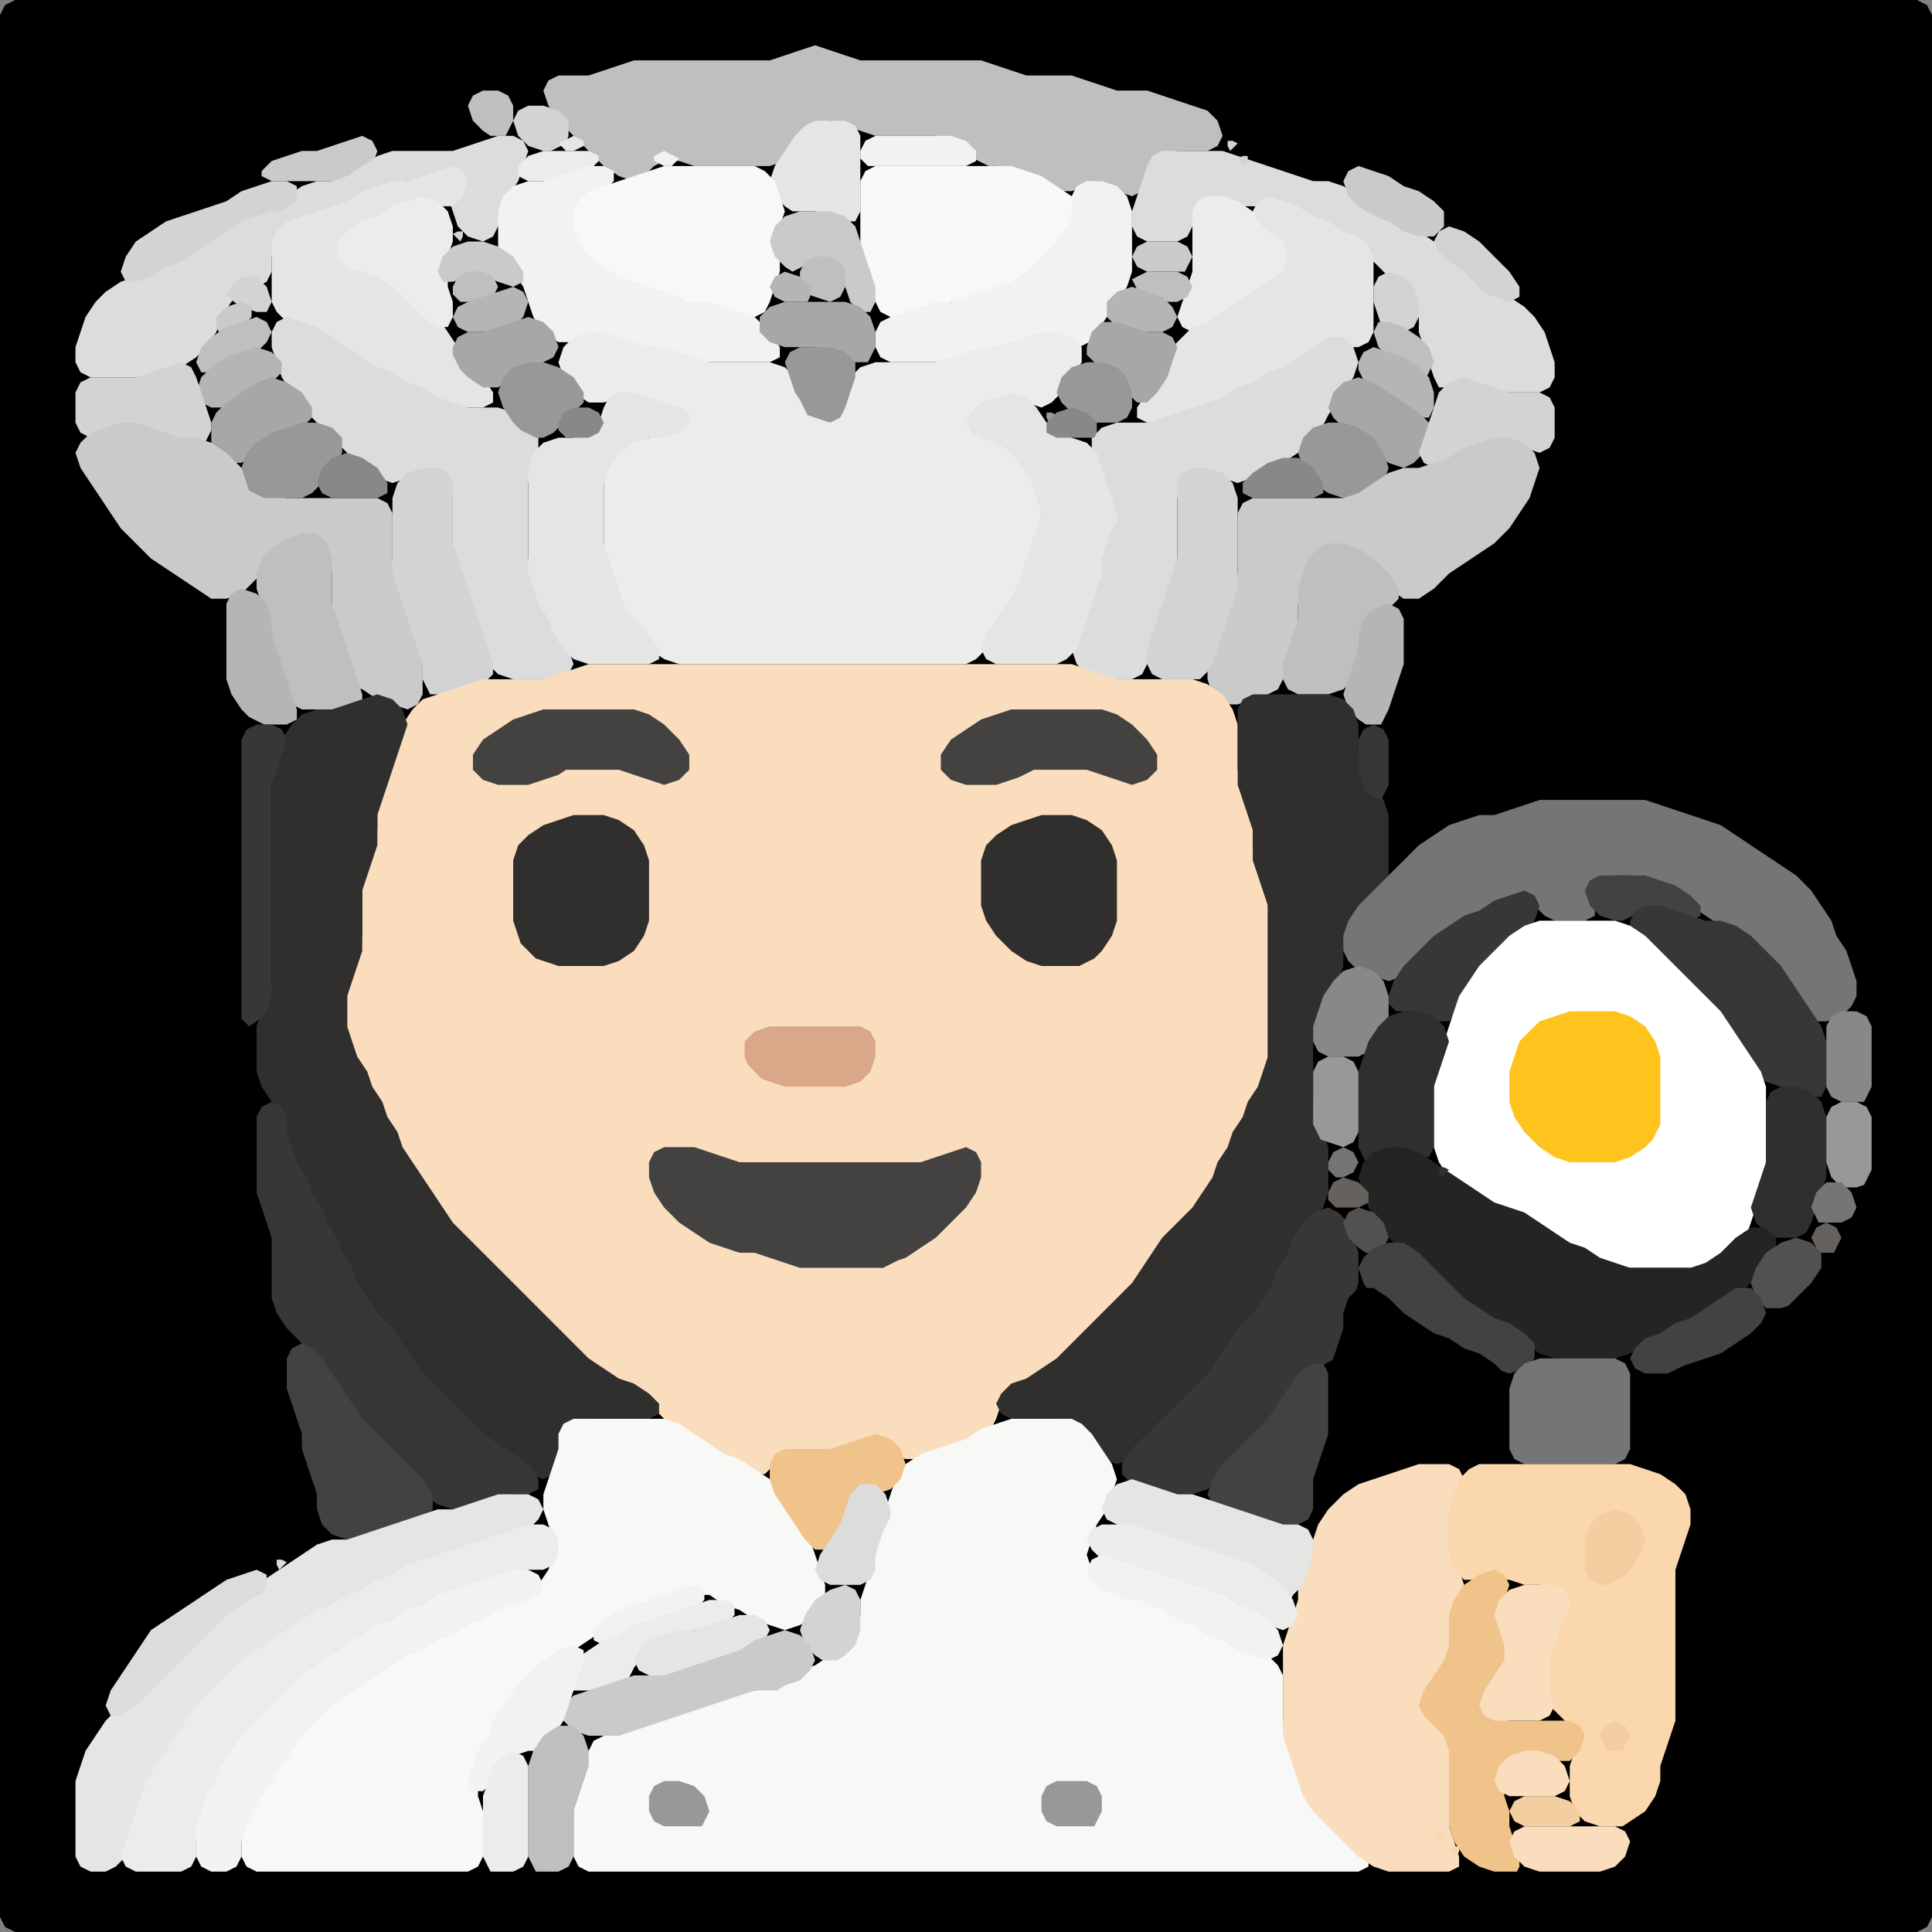 <?xml version="1.0" encoding="UTF-8" standalone="no"?>
<!DOCTYPE svg PUBLIC "-//W3C//DTD SVG 1.1//EN"
"http://www.w3.org/Graphics/SVG/1.1/DTD/svg11.dtd">
<svg width="128" height="128" xmlns="http://www.w3.org/2000/svg" version="1.1">
<rect width="100%" height="100%" fill="#808080" stroke="none"/>
<path d="M 101.5 128.0 L 102.0 128.0 L 103.0 128.0 L 104.0 128.0 L 105.0 128.0 L 106.0 128.0 L 107.0 128.0 L 108.0 128.0 L 109.0 128.0 L 110.0 128.0 L 111.0 128.0 L 112.0 128.0 L 113.0 128.0 L 114.0 128.0 L 115.0 128.0 L 116.0 128.0 L 117.0 128.0 L 118.0 128.0 L 119.0 128.0 L 120.0 128.0 L 121.0 128.0 L 122.0 128.0 L 123.0 128.0 L 124.0 128.0 L 125.0 128.0 L 126.0 128.0 L 127.0 128.0 L 127.667 127.667 L 128.0 127.0 L 128.0 126.0 L 128.0 125.0 L 128.0 124.0 L 128.0 123.0 L 128.0 122.0 L 128.0 121.0 L 128.0 120.0 L 128.0 119.0 L 128.0 118.0 L 128.0 117.0 L 128.0 116.0 L 128.0 115.0 L 128.0 114.0 L 128.0 113.0 L 128.0 112.0 L 128.0 111.0 L 128.0 110.0 L 128.0 109.0 L 128.0 108.0 L 128.0 107.0 L 128.0 106.0 L 128.0 105.0 L 128.0 104.0 L 128.0 103.0 L 128.0 102.0 L 128.0 101.0 L 128.0 100.0 L 128.0 99.0 L 128.0 98.0 L 128.0 97.0 L 128.0 96.0 L 128.0 95.0 L 128.0 94.0 L 128.0 93.0 L 128.0 92.0 L 128.0 91.0 L 128.0 90.0 L 128.0 89.0 L 128.0 88.0 L 128.0 87.0 L 128.0 86.0 L 128.0 85.0 L 128.0 84.0 L 128.0 83.0 L 128.0 82.0 L 128.0 81.0 L 128.0 80.0 L 128.0 79.0 L 128.0 78.0 L 128.0 77.0 L 128.0 76.0 L 128.0 75.0 L 128.0 74.0 L 128.0 73.0 L 128.0 72.0 L 128.0 71.0 L 128.0 70.0 L 128.0 69.0 L 128.0 68.0 L 128.0 67.0 L 128.0 66.0 L 128.0 65.0 L 128.0 64.0 L 128.0 63.0 L 128.0 62.0 L 128.0 61.0 L 128.0 60.0 L 128.0 59.0 L 128.0 58.0 L 128.0 57.0 L 128.0 56.0 L 128.0 55.0 L 128.0 54.0 L 128.0 53.0 L 128.0 52.0 L 128.0 51.0 L 128.0 50.0 L 128.0 49.0 L 128.0 48.0 L 128.0 47.0 L 128.0 46.0 L 128.0 45.0 L 128.0 44.0 L 128.0 43.0 L 128.0 42.0 L 128.0 41.0 L 128.0 40.0 L 128.0 39.0 L 128.0 38.0 L 128.0 37.0 L 128.0 36.0 L 128.0 35.0 L 128.0 34.0 L 128.0 33.0 L 128.0 32.0 L 128.0 31.0 L 128.0 30.0 L 128.0 29.0 L 128.0 28.0 L 128.0 27.0 L 128.0 26.0 L 128.0 25.0 L 128.0 24.0 L 128.0 23.0 L 128.0 22.0 L 128.0 21.0 L 128.0 20.0 L 128.0 19.0 L 128.0 18.0 L 128.0 17.0 L 128.0 16.0 L 128.0 15.0 L 128.0 14.0 L 128.0 13.0 L 128.0 12.0 L 128.0 11.0 L 128.0 10.0 L 128.0 9.0 L 128.0 8.0 L 128.0 7.0 L 128.0 6.0 L 128.0 5.0 L 128.0 4.0 L 128.0 3.0 L 128.0 2.0 L 128.0 1.0 L 127.667 0.333 L 127.0 0.0 L 126.0 0.0 L 125.0 0.0 L 124.0 0.0 L 123.0 0.0 L 122.0 0.0 L 121.0 0.0 L 120.0 0.0 L 119.0 0.0 L 118.0 0.0 L 117.0 0.0 L 116.0 0.0 L 115.0 0.0 L 114.0 0.0 L 113.0 0.0 L 112.0 0.0 L 111.0 0.0 L 110.0 0.0 L 109.0 0.0 L 108.0 0.0 L 107.0 0.0 L 106.0 0.0 L 105.0 0.0 L 104.0 0.0 L 103.0 0.0 L 102.0 0.0 L 101.0 0.0 L 100.0 0.0 L 99.0 0.0 L 98.0 0.0 L 97.0 0.0 L 96.0 0.0 L 95.0 0.0 L 94.0 0.0 L 93.0 0.0 L 92.0 0.0 L 91.0 0.0 L 90.0 0.0 L 89.0 0.0 L 88.0 0.0 L 87.0 0.0 L 86.0 0.0 L 85.0 0.0 L 84.0 0.0 L 83.0 0.0 L 82.0 0.0 L 81.0 0.0 L 80.0 0.0 L 79.0 0.0 L 78.0 0.0 L 77.0 0.0 L 76.0 0.0 L 75.0 0.0 L 74.0 0.0 L 73.0 0.0 L 72.0 0.0 L 71.0 0.0 L 70.0 0.0 L 69.0 0.0 L 68.0 0.0 L 67.0 0.0 L 66.0 0.0 L 65.0 0.0 L 64.0 0.0 L 63.0 0.0 L 62.0 0.0 L 61.0 0.0 L 60.0 0.0 L 59.0 0.0 L 58.0 0.0 L 57.0 0.0 L 56.0 0.0 L 55.0 0.0 L 54.0 0.0 L 53.0 0.0 L 52.0 0.0 L 51.0 0.0 L 50.0 0.0 L 49.0 0.0 L 48.0 0.0 L 47.0 0.0 L 46.0 0.0 L 45.0 0.0 L 44.0 0.0 L 43.0 0.0 L 42.0 0.0 L 41.0 0.0 L 40.0 0.0 L 39.0 0.0 L 38.0 0.0 L 37.0 0.0 L 36.0 0.0 L 35.0 0.0 L 34.0 0.0 L 33.0 0.0 L 32.0 0.0 L 31.0 0.0 L 30.0 0.0 L 29.0 0.0 L 28.0 0.0 L 27.0 0.0 L 26.0 0.0 L 25.0 0.0 L 24.0 0.0 L 23.0 0.0 L 22.0 0.0 L 21.0 0.0 L 20.0 0.0 L 19.0 0.0 L 18.0 0.0 L 17.0 0.0 L 16.0 0.0 L 15.0 0.0 L 14.0 0.0 L 13.0 0.0 L 12.0 0.0 L 11.0 0.0 L 10.0 0.0 L 9.0 0.0 L 8.0 0.0 L 7.0 0.0 L 6.0 0.0 L 5.0 0.0 L 4.0 0.0 L 3.0 0.0 L 2.0 0.0 L 1.0 0.0 L 0.333 0.333 L 0.0 1.0 L 0.0 2.0 L 0.0 3.0 L 0.0 4.0 L 0.0 5.0 L 0.0 6.0 L 0.0 7.0 L 0.0 8.0 L 0.0 9.0 L 0.0 10.0 L 0.0 11.0 L 0.0 12.0 L 0.0 13.0 L 0.0 14.0 L 0.0 15.0 L 0.0 16.0 L 0.0 17.0 L 0.0 18.0 L 0.0 19.0 L 0.0 20.0 L 0.0 21.0 L 0.0 22.0 L 0.0 23.0 L 0.0 24.0 L 0.0 25.0 L 0.0 26.0 L 0.0 27.0 L 0.0 28.0 L 0.0 29.0 L 0.0 30.0 L 0.0 31.0 L 0.0 32.0 L 0.0 33.0 L 0.0 34.0 L 0.0 35.0 L 0.0 36.0 L 0.0 37.0 L 0.0 38.0 L 0.0 39.0 L 0.0 40.0 L 0.0 41.0 L 0.0 42.0 L 0.0 43.0 L 0.0 44.0 L 0.0 45.0 L 0.0 46.0 L 0.0 47.0 L 0.0 48.0 L 0.0 49.0 L 0.0 50.0 L 0.0 51.0 L 0.0 52.0 L 0.0 53.0 L 0.0 54.0 L 0.0 55.0 L 0.0 56.0 L 0.0 57.0 L 0.0 58.0 L 0.0 59.0 L 0.0 60.0 L 0.0 61.0 L 0.0 62.0 L 0.0 63.0 L 0.0 64.0 L 0.0 65.0 L 0.0 66.0 L 0.0 67.0 L 0.0 68.0 L 0.0 69.0 L 0.0 70.0 L 0.0 71.0 L 0.0 72.0 L 0.0 73.0 L 0.0 74.0 L 0.0 75.0 L 0.0 76.0 L 0.0 77.0 L 0.0 78.0 L 0.0 79.0 L 0.0 80.0 L 0.0 81.0 L 0.0 82.0 L 0.0 83.0 L 0.0 84.0 L 0.0 85.0 L 0.0 86.0 L 0.0 87.0 L 0.0 88.0 L 0.0 89.0 L 0.0 90.0 L 0.0 91.0 L 0.0 92.0 L 0.0 93.0 L 0.0 94.0 L 0.0 95.0 L 0.0 96.0 L 0.0 97.0 L 0.0 98.0 L 0.0 99.0 L 0.0 100.0 L 0.0 101.0 L 0.0 102.0 L 0.0 103.0 L 0.0 104.0 L 0.0 105.0 L 0.0 106.0 L 0.0 107.0 L 0.0 108.0 L 0.0 109.0 L 0.0 110.0 L 0.0 111.0 L 0.0 112.0 L 0.0 113.0 L 0.0 114.0 L 0.0 115.0 L 0.0 116.0 L 0.0 117.0 L 0.0 118.0 L 0.0 119.0 L 0.0 120.0 L 0.0 121.0 L 0.0 122.0 L 0.0 123.0 L 0.0 124.0 L 0.0 125.0 L 0.0 126.0 L 0.0 127.0 L 0.333 127.667 L 1.0 128.0 L 2.0 128.0 L 3.0 128.0 L 4.0 128.0 L 5.0 128.0 L 6.0 128.0 L 7.0 128.0 L 8.0 128.0 L 9.0 128.0 L 10.0 128.0 L 11.0 128.0 L 12.0 128.0 L 13.0 128.0 L 14.0 128.0 L 15.0 128.0 L 16.0 128.0 L 17.0 128.0 L 18.0 128.0 L 19.0 128.0 L 20.0 128.0 L 21.0 128.0 L 22.0 128.0 L 23.0 128.0 L 24.0 128.0 L 25.0 128.0 L 26.0 128.0 L 27.0 128.0 L 28.0 128.0 L 29.0 128.0 L 30.0 128.0 L 31.0 128.0 L 32.0 128.0 L 33.0 128.0 L 34.0 128.0 L 35.0 128.0 L 36.0 128.0 L 37.0 128.0 L 38.0 128.0 L 39.0 128.0 L 40.0 128.0 L 41.0 128.0 L 42.0 128.0 L 43.0 128.0 L 44.0 128.0 L 45.0 128.0 L 46.0 128.0 L 47.0 128.0 L 48.0 128.0 L 49.0 128.0 L 50.0 128.0 L 51.0 128.0 L 52.0 128.0 L 53.0 128.0 L 54.0 128.0 L 55.0 128.0 L 56.0 128.0 L 57.0 128.0 L 58.0 128.0 L 59.0 128.0 L 60.0 128.0 L 61.0 128.0 L 62.0 128.0 L 63.0 128.0 L 64.0 128.0 L 65.0 128.0 L 66.0 128.0 L 67.0 128.0 L 68.0 128.0 L 69.0 128.0 L 70.0 128.0 L 71.0 128.0 L 72.0 128.0 L 73.0 128.0 L 74.0 128.0 L 75.0 128.0 L 76.0 128.0 L 77.0 128.0 L 78.0 128.0 L 79.0 128.0 L 80.0 128.0 L 81.0 128.0 L 82.0 128.0 L 83.0 128.0 L 84.0 128.0 L 85.0 128.0 L 86.0 128.0 L 87.0 128.0 L 88.0 128.0 L 89.0 128.0 L 90.0 128.0 L 91.0 128.0 L 92.0 128.0 L 93.0 128.0 L 94.0 128.0 L 95.0 128.0 L 96.0 128.0 L 97.0 128.0 L 98.0 128.0 L 99.0 128.0 L 100.0 128.0 L 100.5 128.0 Z" stroke="none" fill="rgb(0,0,0)" />
<path d="M 65.5 11.0 L 66.0 11.0 L 67.0 11.333 L 68.0 11.667 L 69.0 12.333 L 70.0 12.667 L 71.0 12.667 L 72.0 12.333 L 73.0 12.333 L 74.0 12.667 L 75.0 13.0 L 75.667 12.667 L 76.0 12.0 L 76.333 11.0 L 77.0 10.333 L 78.0 10.0 L 79.0 10.0 L 80.0 10.0 L 80.667 9.667 L 81.0 9.0 L 80.667 8.0 L 80.0 7.333 L 79.0 7.0 L 78.0 6.667 L 77.0 6.333 L 76.0 6.0 L 75.0 6.0 L 74.0 6.0 L 73.0 5.667 L 72.0 5.333 L 71.0 5.0 L 70.0 5.0 L 69.0 5.0 L 68.0 5.0 L 67.0 4.667 L 66.0 4.333 L 65.0 4.0 L 64.0 4.0 L 63.0 4.0 L 62.0 4.0 L 61.0 4.0 L 60.0 4.0 L 59.0 4.0 L 58.0 4.0 L 57.0 4.0 L 56.0 3.667 L 55.0 3.333 L 54.0 3.0 L 53.0 3.333 L 52.0 3.667 L 51.0 4.0 L 50.0 4.0 L 49.0 4.0 L 48.0 4.0 L 47.0 4.0 L 46.0 4.0 L 45.0 4.0 L 44.0 4.0 L 43.0 4.0 L 42.0 4.0 L 41.0 4.333 L 40.0 4.667 L 39.0 5.0 L 38.0 5.0 L 37.0 5.0 L 36.333 5.333 L 36.0 6.0 L 36.333 7.0 L 37.0 8.0 L 38.0 9.0 L 39.0 10.0 L 40.0 11.0 L 41.0 11.667 L 42.0 12.0 L 42.667 11.667 L 43.333 11.0 L 44.0 10.667 L 45.0 10.667 L 46.0 11.0 L 47.0 11.0 L 48.0 11.0 L 49.0 11.0 L 50.0 11.0 L 51.0 11.0 L 52.0 10.667 L 52.667 10.0 L 53.333 9.0 L 54.0 8.333 L 55.0 8.0 L 56.0 8.333 L 57.0 8.667 L 58.0 9.0 L 59.0 9.0 L 60.0 9.0 L 61.0 9.0 L 62.0 9.0 L 63.0 9.333 L 64.0 10.0 L 64.5 10.5 Z" stroke="none" fill="rgb(191,191,191)" />
<path d="M 33.5 9.0 L 33.667 8.667 L 34.0 8.0 L 34.0 7.0 L 33.667 6.333 L 33.0 6.0 L 32.0 6.0 L 31.333 6.333 L 31.0 7.0 L 31.333 8.0 L 32.0 8.667 L 32.5 9.0 Z" stroke="none" fill="rgb(191,191,191)" />
<path d="M 37.5 9.5 L 37.667 9.0 L 37.667 8.0 L 37.0 7.333 L 36.0 7.0 L 35.0 7.0 L 34.333 7.333 L 34.0 8.0 L 34.333 9.0 L 35.0 9.667 L 36.0 10.0 L 36.5 10.0 Z" stroke="none" fill="rgb(211,211,211)" />
<path d="M 53.5 14.0 L 54.0 14.0 L 55.0 14.333 L 56.0 14.667 L 56.667 14.667 L 57.0 14.0 L 57.0 13.0 L 57.0 12.0 L 57.0 11.0 L 57.0 10.0 L 57.0 9.0 L 56.667 8.333 L 56.0 8.0 L 55.0 8.0 L 54.0 8.0 L 53.333 8.333 L 52.667 9.0 L 52.0 10.0 L 51.333 11.0 L 51.0 12.0 L 51.333 13.0 L 52.0 13.667 L 52.5 14.0 Z" stroke="none" fill="rgb(229,229,228)" />
<path d="M 19.5 12.0 L 20.0 12.0 L 21.0 12.0 L 22.0 12.0 L 23.0 12.0 L 24.0 11.667 L 24.667 11.0 L 25.0 10.0 L 24.667 9.333 L 24.0 9.0 L 23.0 9.333 L 22.0 9.667 L 21.0 10.0 L 20.0 10.0 L 19.0 10.333 L 18.0 10.667 L 17.333 11.333 L 17.333 11.667 L 18.0 12.0 L 18.5 12.0 Z" stroke="none" fill="rgb(202,202,202)" />
<path d="M 34.0 12.5 L 34.333 12.0 L 34.667 11.0 L 35.0 10.0 L 34.667 9.333 L 34.0 9.0 L 33.0 9.0 L 32.0 9.333 L 31.0 9.667 L 30.0 10.0 L 29.0 10.0 L 28.0 10.0 L 27.0 10.0 L 26.0 10.0 L 25.0 10.333 L 24.0 11.0 L 23.0 11.667 L 22.0 12.0 L 21.0 12.0 L 20.0 12.333 L 19.0 13.0 L 18.0 13.667 L 17.0 14.0 L 16.0 14.333 L 15.0 14.667 L 14.0 15.333 L 13.0 16.0 L 12.0 16.667 L 11.0 17.333 L 10.0 17.667 L 9.0 18.333 L 8.0 18.667 L 7.0 19.333 L 6.333 20.0 L 5.667 21.0 L 5.333 22.0 L 5.0 23.0 L 5.0 24.0 L 5.333 24.667 L 6.0 25.0 L 7.0 25.0 L 8.0 25.0 L 9.0 25.0 L 10.0 25.0 L 11.0 24.667 L 12.0 24.333 L 13.0 23.667 L 13.667 23.0 L 14.333 22.0 L 14.667 21.0 L 15.333 20.0 L 16.0 19.333 L 17.0 19.0 L 17.667 18.667 L 18.0 18.0 L 18.0 17.0 L 18.333 16.0 L 19.0 15.333 L 20.0 14.667 L 21.0 14.333 L 22.0 14.0 L 23.0 13.667 L 24.0 13.333 L 25.0 12.667 L 26.0 12.333 L 27.0 12.0 L 28.0 12.0 L 29.0 12.333 L 29.667 13.0 L 30.0 14.0 L 30.333 15.0 L 31.0 15.667 L 32.0 16.0 L 32.667 15.667 L 33.0 15.0 L 33.333 14.0 L 33.5 13.5 Z" stroke="none" fill="rgb(220,220,220)" />
<path d="M 37.5 10.0 L 38.0 10.0 L 38.667 9.667 L 38.667 9.333 L 38.0 9.0 L 37.333 9.333 L 37.0 9.5 Z" stroke="none" fill="rgb(229,229,228)" />
<path d="M 57.5 11.0 L 58.0 11.0 L 59.0 11.0 L 60.0 11.0 L 61.0 11.0 L 62.0 11.0 L 63.0 11.0 L 64.0 11.0 L 64.667 10.667 L 64.667 10.0 L 64.0 9.333 L 63.0 9.0 L 62.0 9.0 L 61.0 9.0 L 60.0 9.0 L 59.0 9.0 L 58.0 9.0 L 57.333 9.333 L 57.0 10.0 L 57.0 10.5 Z" stroke="none" fill="rgb(242,242,241)" />
<path d="M 82.0 9.5 L 81.667 9.333 L 81.333 9.333 L 81.333 9.667 L 81.5 10.0 Z" stroke="none" fill="rgb(211,211,211)" />
<path d="M 37.5 12.0 L 38.0 11.667 L 39.0 11.333 L 39.667 10.667 L 39.667 10.333 L 39.0 10.0 L 38.0 10.0 L 37.0 10.0 L 36.0 10.0 L 35.0 10.333 L 34.333 11.0 L 34.333 11.667 L 35.0 12.0 L 36.0 12.0 L 36.5 12.0 Z" stroke="none" fill="rgb(236,236,235)" />
<path d="M 45.0 10.5 L 44.667 10.333 L 44.0 10.0 L 43.333 10.333 L 43.333 10.667 L 44.0 11.0 L 44.5 11.0 Z" stroke="none" fill="rgb(242,242,241)" />
<path d="M 88.5 15.5 L 89.0 15.667 L 90.0 16.333 L 90.667 17.0 L 91.333 17.667 L 92.0 18.333 L 93.0 19.0 L 93.667 20.0 L 94.0 21.0 L 94.0 22.0 L 94.333 23.0 L 94.667 24.0 L 95.0 25.0 L 95.333 25.667 L 96.0 25.667 L 97.0 25.667 L 98.0 25.667 L 99.0 26.0 L 100.0 26.0 L 101.0 26.0 L 102.0 26.0 L 102.667 25.667 L 103.0 25.0 L 103.0 24.0 L 102.667 23.0 L 102.333 22.0 L 101.667 21.0 L 101.0 20.333 L 100.0 19.667 L 99.0 19.0 L 98.0 18.0 L 97.0 17.333 L 96.0 16.667 L 95.0 16.0 L 94.0 15.333 L 93.0 14.667 L 92.0 14.333 L 91.0 13.667 L 90.0 13.0 L 89.0 12.333 L 88.0 12.0 L 87.0 12.0 L 86.0 11.667 L 85.0 11.333 L 84.0 11.0 L 83.0 10.667 L 82.0 10.333 L 81.0 10.0 L 80.0 10.0 L 79.0 10.0 L 78.0 10.0 L 77.0 10.0 L 76.333 10.333 L 76.0 11.0 L 75.667 12.0 L 75.333 13.0 L 75.0 14.0 L 75.0 15.0 L 75.333 15.667 L 76.0 16.0 L 77.0 16.0 L 78.0 16.0 L 78.667 15.667 L 79.0 15.0 L 79.333 14.0 L 80.0 13.333 L 81.0 13.333 L 82.0 13.667 L 83.0 13.667 L 84.0 13.667 L 85.0 13.667 L 86.0 14.333 L 87.0 14.667 L 87.5 15.0 Z" stroke="none" fill="rgb(220,220,220)" />
<path d="M 82.5 11.0 L 82.667 10.667 L 82.667 10.333 L 82.333 10.333 L 82.0 10.5 Z" stroke="none" fill="rgb(211,211,211)" />
<path d="M 21.5 22.5 L 22.0 23.0 L 23.0 23.667 L 24.0 24.333 L 25.0 24.667 L 26.0 25.333 L 27.0 25.667 L 28.0 26.333 L 29.0 26.667 L 30.0 27.0 L 31.0 27.0 L 32.0 27.0 L 32.667 26.667 L 32.667 26.0 L 32.0 25.0 L 31.0 24.0 L 30.333 23.0 L 29.667 22.0 L 29.0 21.0 L 28.0 20.0 L 27.0 19.0 L 26.0 18.333 L 25.0 18.0 L 24.0 17.667 L 23.333 17.0 L 23.333 16.0 L 24.0 15.333 L 25.0 14.667 L 26.0 14.333 L 27.0 13.667 L 28.0 13.667 L 29.0 13.667 L 30.0 13.667 L 30.667 13.0 L 31.0 12.0 L 30.667 11.333 L 30.0 11.0 L 29.0 11.333 L 28.0 11.667 L 27.0 12.0 L 26.0 12.0 L 25.0 12.333 L 24.0 12.667 L 23.0 13.333 L 22.0 13.667 L 21.0 14.0 L 20.0 14.333 L 19.0 14.667 L 18.333 15.333 L 18.0 16.0 L 18.0 17.0 L 18.0 18.0 L 18.0 19.0 L 18.0 20.0 L 18.333 20.667 L 19.0 21.333 L 20.0 21.667 L 20.5 22.0 Z" stroke="none" fill="rgb(229,229,228)" />
<path d="M 33.5 17.5 L 34.0 18.0 L 34.667 19.0 L 35.0 20.0 L 35.333 21.0 L 36.0 22.0 L 37.0 22.667 L 38.0 22.667 L 39.0 22.333 L 40.0 22.333 L 41.0 22.667 L 42.0 23.0 L 43.0 23.0 L 44.0 23.333 L 45.0 23.667 L 46.0 24.0 L 47.0 24.0 L 48.0 24.0 L 49.0 24.0 L 50.0 24.0 L 51.0 24.0 L 51.667 23.667 L 51.667 23.0 L 51.0 22.0 L 50.0 21.0 L 49.0 20.333 L 48.0 20.0 L 47.0 20.0 L 46.0 19.667 L 45.0 19.333 L 44.0 19.0 L 43.0 18.667 L 42.0 18.333 L 41.0 17.667 L 40.0 17.0 L 39.0 16.0 L 38.333 15.0 L 38.333 14.0 L 39.0 13.333 L 40.0 12.667 L 40.667 12.0 L 40.667 11.333 L 40.0 11.0 L 39.0 11.0 L 38.0 11.333 L 37.0 11.667 L 36.0 12.0 L 35.0 12.0 L 34.0 12.333 L 33.333 13.0 L 33.0 14.0 L 33.0 15.0 L 33.0 16.0 L 33.0 16.5 Z" stroke="none" fill="rgb(242,242,241)" />
<path d="M 46.5 20.0 L 47.0 20.0 L 48.0 20.333 L 49.0 20.667 L 50.0 21.0 L 50.667 20.667 L 51.0 20.0 L 51.333 19.0 L 51.667 18.0 L 51.667 17.0 L 51.667 16.0 L 51.667 15.0 L 52.0 14.0 L 51.667 13.0 L 51.333 12.0 L 50.667 11.333 L 50.0 11.0 L 49.0 11.0 L 48.0 11.0 L 47.0 11.0 L 46.0 11.0 L 45.0 11.0 L 44.0 11.0 L 43.0 11.333 L 42.0 11.667 L 41.0 12.0 L 40.0 12.333 L 39.0 12.667 L 38.333 13.333 L 38.0 14.0 L 38.0 15.0 L 38.333 16.0 L 39.0 17.0 L 40.0 17.667 L 41.0 18.333 L 42.0 18.667 L 43.0 19.0 L 44.0 19.333 L 45.0 19.667 L 45.5 20.0 Z" stroke="none" fill="rgb(248,248,247)" />
<path d="M 68.5 18.5 L 69.0 18.0 L 70.0 17.0 L 71.0 16.0 L 71.667 15.0 L 71.667 14.0 L 71.0 13.0 L 70.0 12.333 L 69.0 11.667 L 68.0 11.333 L 67.0 11.0 L 66.0 11.0 L 65.0 11.0 L 64.0 11.0 L 63.0 11.0 L 62.0 11.0 L 61.0 11.0 L 60.0 11.0 L 59.0 11.0 L 58.0 11.0 L 57.333 11.333 L 57.0 12.0 L 57.0 13.0 L 57.0 14.0 L 57.0 15.0 L 57.0 16.0 L 57.0 17.0 L 57.333 18.0 L 57.667 19.0 L 58.0 20.0 L 58.333 20.667 L 59.0 21.0 L 60.0 21.0 L 61.0 20.667 L 62.0 20.333 L 63.0 20.0 L 64.0 20.0 L 65.0 19.667 L 66.0 19.333 L 67.0 19.0 L 67.5 19.0 Z" stroke="none" fill="rgb(248,248,247)" />
<path d="M 91.5 14.5 L 92.0 14.667 L 93.0 15.333 L 94.0 15.667 L 95.0 15.667 L 95.667 15.0 L 95.667 14.0 L 95.0 13.333 L 94.0 12.667 L 93.0 12.333 L 92.0 11.667 L 91.0 11.333 L 90.0 11.0 L 89.333 11.333 L 89.0 12.0 L 89.333 13.0 L 90.0 13.667 L 90.5 14.0 Z" stroke="none" fill="rgb(202,202,202)" />
<path d="M 19.5 13.5 L 19.667 13.0 L 19.667 12.333 L 19.0 12.0 L 18.0 12.0 L 17.0 12.333 L 16.0 12.667 L 15.0 13.333 L 14.0 13.667 L 13.0 14.0 L 12.0 14.333 L 11.0 14.667 L 10.0 15.333 L 9.0 16.0 L 8.333 17.0 L 8.0 18.0 L 8.333 18.667 L 9.0 18.667 L 10.0 18.333 L 11.0 17.667 L 12.0 17.333 L 13.0 16.667 L 14.0 16.0 L 15.0 15.333 L 16.0 14.667 L 17.0 14.333 L 18.0 14.0 L 18.5 14.0 Z" stroke="none" fill="rgb(211,211,211)" />
<path d="M 72.5 22.5 L 72.667 22.0 L 73.333 21.0 L 74.0 20.0 L 74.667 19.0 L 75.0 18.0 L 75.0 17.0 L 75.0 16.0 L 75.0 15.0 L 75.0 14.0 L 74.667 13.0 L 74.0 12.333 L 73.0 12.0 L 72.0 12.0 L 71.333 12.333 L 71.0 13.0 L 71.0 14.0 L 70.667 15.0 L 70.0 16.0 L 69.0 17.0 L 68.0 18.0 L 67.0 18.667 L 66.0 19.0 L 65.0 19.333 L 64.0 19.667 L 63.0 20.0 L 62.0 20.0 L 61.0 20.333 L 60.0 20.667 L 59.0 21.0 L 58.333 21.333 L 58.0 22.0 L 58.0 23.0 L 58.333 23.667 L 59.0 24.0 L 60.0 24.0 L 61.0 24.0 L 62.0 24.0 L 63.0 24.0 L 64.0 23.667 L 65.0 23.333 L 66.0 23.0 L 67.0 23.0 L 68.0 22.667 L 69.0 22.333 L 70.0 22.333 L 71.0 22.667 L 71.5 23.0 Z" stroke="none" fill="rgb(242,242,241)" />
<path d="M 27.5 20.5 L 28.0 21.0 L 29.0 21.667 L 29.667 21.667 L 30.0 21.0 L 30.0 20.0 L 29.667 19.0 L 29.667 18.0 L 29.667 17.0 L 30.0 16.0 L 30.0 15.0 L 29.667 14.0 L 29.0 13.333 L 28.0 13.0 L 27.0 13.333 L 26.0 13.667 L 25.0 14.333 L 24.0 14.667 L 23.0 15.333 L 22.333 16.0 L 22.333 17.0 L 23.0 17.667 L 24.0 18.0 L 25.0 18.333 L 26.0 19.0 L 26.5 19.5 Z" stroke="none" fill="rgb(236,236,235)" />
<path d="M 81.5 21.0 L 82.0 20.667 L 83.0 20.0 L 84.0 19.333 L 85.0 18.667 L 85.667 18.0 L 86.0 17.0 L 85.667 16.0 L 85.0 15.333 L 84.0 14.667 L 83.0 14.0 L 82.0 13.333 L 81.0 13.0 L 80.0 13.0 L 79.333 13.333 L 79.0 14.0 L 79.0 15.0 L 79.0 16.0 L 79.0 17.0 L 79.0 18.0 L 78.667 19.0 L 78.333 20.0 L 78.0 21.0 L 78.333 21.667 L 79.0 22.0 L 80.0 21.667 L 80.5 21.5 Z" stroke="none" fill="rgb(236,236,235)" />
<path d="M 85.5 24.5 L 86.0 24.333 L 87.0 23.667 L 88.0 23.333 L 89.0 23.0 L 90.0 23.0 L 90.667 22.667 L 91.0 22.0 L 91.0 21.0 L 91.0 20.0 L 91.0 19.0 L 91.0 18.0 L 91.0 17.0 L 90.667 16.333 L 90.0 15.667 L 89.0 15.333 L 88.0 14.667 L 87.0 14.333 L 86.0 13.667 L 85.0 13.333 L 84.0 13.0 L 83.333 13.333 L 83.0 14.0 L 83.333 14.667 L 84.0 15.333 L 85.0 16.0 L 85.333 17.0 L 85.0 18.0 L 84.0 18.667 L 83.0 19.333 L 82.0 20.0 L 81.0 20.667 L 80.0 21.333 L 79.0 21.667 L 78.333 22.333 L 77.667 23.0 L 77.333 24.0 L 76.667 25.0 L 76.0 26.0 L 75.333 27.0 L 75.333 27.667 L 76.0 28.0 L 77.0 28.0 L 78.0 27.667 L 79.0 27.333 L 80.0 27.0 L 81.0 26.667 L 82.0 26.333 L 83.0 25.667 L 84.0 25.333 L 84.5 25.0 Z" stroke="none" fill="rgb(229,229,228)" />
<path d="M 53.5 17.5 L 54.0 17.333 L 55.0 17.333 L 55.667 18.0 L 56.0 19.0 L 56.333 20.0 L 57.0 20.667 L 57.667 20.667 L 58.0 20.0 L 58.0 19.0 L 57.667 18.0 L 57.333 17.0 L 57.0 16.0 L 56.667 15.0 L 56.0 14.333 L 55.0 14.0 L 54.0 14.0 L 53.0 14.0 L 52.0 14.333 L 51.333 15.0 L 51.0 16.0 L 51.333 17.0 L 52.0 17.667 L 52.5 18.0 Z" stroke="none" fill="rgb(202,202,202)" />
<path d="M 30.5 16.0 L 30.667 15.667 L 30.667 15.333 L 30.333 15.333 L 30.0 15.5 Z" stroke="none" fill="rgb(211,211,211)" />
<path d="M 98.5 19.5 L 99.0 19.667 L 100.0 20.0 L 100.667 19.667 L 100.667 19.0 L 100.0 18.0 L 99.0 17.0 L 98.0 16.0 L 97.0 15.333 L 96.0 15.0 L 95.333 15.333 L 95.0 16.0 L 95.333 16.667 L 96.0 17.333 L 97.0 18.0 L 97.5 18.5 Z" stroke="none" fill="rgb(211,211,211)" />
<path d="M 32.5 18.5 L 33.0 18.667 L 34.0 19.0 L 34.667 18.667 L 34.667 18.0 L 34.0 17.0 L 33.0 16.333 L 32.0 16.0 L 31.0 16.0 L 30.0 16.333 L 29.333 17.0 L 29.0 18.0 L 29.333 18.667 L 30.0 18.667 L 31.0 18.333 L 31.5 18.0 Z" stroke="none" fill="rgb(202,202,202)" />
<path d="M 78.5 18.0 L 78.667 17.667 L 79.0 17.0 L 78.667 16.333 L 78.0 16.0 L 77.0 16.0 L 76.0 16.0 L 75.333 16.333 L 75.0 17.0 L 75.333 17.667 L 76.0 18.0 L 77.0 18.0 L 77.5 18.0 Z" stroke="none" fill="rgb(202,202,202)" />
<path d="M 53.5 19.5 L 54.0 19.667 L 55.0 20.0 L 55.667 19.667 L 56.0 19.0 L 56.0 18.0 L 55.667 17.333 L 55.0 17.0 L 54.0 17.0 L 53.333 17.333 L 53.0 18.0 L 53.0 18.5 Z" stroke="none" fill="rgb(191,191,191)" />
<path d="M 15.5 20.0 L 16.0 20.333 L 17.0 20.667 L 17.667 20.667 L 18.0 20.0 L 17.667 19.0 L 17.0 18.333 L 16.0 18.333 L 15.333 19.0 L 15.0 19.5 Z" stroke="none" fill="rgb(211,211,211)" />
<path d="M 30.5 20.0 L 31.0 20.0 L 32.0 20.0 L 32.667 19.667 L 33.0 19.0 L 32.667 18.333 L 32.0 18.0 L 31.0 18.0 L 30.333 18.333 L 30.0 19.0 L 30.0 19.5 Z" stroke="none" fill="rgb(191,191,191)" />
<path d="M 53.5 20.0 L 53.667 19.667 L 53.667 19.0 L 53.0 18.333 L 52.0 18.0 L 51.333 18.333 L 51.0 19.0 L 51.333 19.667 L 52.0 20.0 L 52.5 20.0 Z" stroke="none" fill="rgb(181,181,181)" />
<path d="M 75.5 19.5 L 76.0 19.667 L 77.0 20.0 L 78.0 20.0 L 78.667 19.667 L 79.0 19.0 L 78.667 18.333 L 78.0 18.0 L 77.0 18.0 L 76.0 18.0 L 75.333 18.333 L 75.0 18.5 Z" stroke="none" fill="rgb(191,191,191)" />
<path d="M 92.5 22.0 L 93.0 22.0 L 93.667 21.667 L 94.0 21.0 L 94.0 20.0 L 93.667 19.0 L 93.0 18.333 L 92.0 18.0 L 91.333 18.333 L 91.0 19.0 L 91.0 20.0 L 91.333 21.0 L 91.5 21.5 Z" stroke="none" fill="rgb(211,211,211)" />
<path d="M 32.5 22.0 L 33.0 22.0 L 34.0 21.667 L 34.667 21.0 L 35.0 20.0 L 34.667 19.333 L 34.0 19.0 L 33.0 19.333 L 32.0 19.667 L 31.0 20.0 L 30.333 20.333 L 30.0 21.0 L 30.333 21.667 L 31.0 22.0 L 31.5 22.0 Z" stroke="none" fill="rgb(181,181,181)" />
<path d="M 75.5 22.0 L 76.0 22.0 L 77.0 22.0 L 77.667 21.667 L 78.0 21.0 L 77.667 20.333 L 77.0 19.667 L 76.0 19.333 L 75.0 19.0 L 74.0 19.333 L 73.333 20.0 L 73.333 21.0 L 74.0 21.667 L 74.5 22.0 Z" stroke="none" fill="rgb(181,181,181)" />
<path d="M 15.5 22.0 L 16.0 21.667 L 16.667 21.0 L 16.667 20.333 L 16.0 20.0 L 15.0 20.333 L 14.333 21.0 L 14.333 21.667 L 14.5 22.0 Z" stroke="none" fill="rgb(202,202,202)" />
<path d="M 57.5 24.0 L 57.667 23.667 L 58.0 23.0 L 58.0 22.0 L 57.667 21.0 L 57.0 20.333 L 56.0 20.0 L 55.0 20.0 L 54.0 20.0 L 53.0 20.0 L 52.0 20.0 L 51.0 20.333 L 50.333 21.0 L 50.333 22.0 L 51.0 22.667 L 52.0 23.0 L 53.0 23.0 L 54.0 23.0 L 55.0 23.333 L 56.0 23.667 L 56.5 24.0 Z" stroke="none" fill="rgb(167,167,167)" />
<path d="M 16.5 23.5 L 17.0 23.333 L 17.667 22.667 L 18.0 22.0 L 17.667 21.333 L 17.0 21.0 L 16.0 21.333 L 15.0 21.667 L 14.0 22.333 L 13.333 23.0 L 13.0 24.0 L 13.333 24.667 L 14.0 24.667 L 15.0 24.333 L 15.5 24.0 Z" stroke="none" fill="rgb(191,191,191)" />
<path d="M 21.5 28.5 L 22.0 29.0 L 23.0 30.0 L 24.0 31.0 L 25.0 31.667 L 26.0 32.0 L 27.0 31.667 L 28.0 31.333 L 29.0 31.333 L 29.667 32.0 L 30.0 33.0 L 30.0 34.0 L 30.0 35.0 L 30.0 36.0 L 30.0 37.0 L 30.333 38.0 L 30.667 39.0 L 31.0 40.0 L 31.333 41.0 L 31.667 42.0 L 32.0 43.0 L 32.333 44.0 L 33.0 44.667 L 34.0 45.0 L 35.0 45.0 L 36.0 45.0 L 37.0 45.0 L 37.667 44.667 L 38.0 44.0 L 37.667 43.0 L 37.333 42.0 L 36.667 41.0 L 36.333 40.0 L 35.667 39.0 L 35.333 38.0 L 35.0 37.0 L 35.0 36.0 L 35.0 35.0 L 35.0 34.0 L 35.0 33.0 L 35.0 32.0 L 35.333 31.0 L 35.667 30.0 L 35.667 29.0 L 35.0 28.0 L 34.0 27.333 L 33.0 27.0 L 32.0 27.0 L 31.0 27.0 L 30.0 26.667 L 29.0 26.333 L 28.0 25.667 L 27.0 25.333 L 26.0 24.667 L 25.0 24.333 L 24.0 23.667 L 23.0 23.0 L 22.0 22.333 L 21.0 21.667 L 20.0 21.333 L 19.0 21.0 L 18.333 21.333 L 18.0 22.0 L 18.0 23.0 L 18.333 24.0 L 18.667 25.0 L 19.333 26.0 L 20.0 27.0 L 20.5 27.5 Z" stroke="none" fill="rgb(220,220,220)" />
<path d="M 30.5 24.5 L 31.0 25.0 L 32.0 25.667 L 33.0 25.667 L 34.0 25.0 L 35.0 24.333 L 36.0 24.0 L 36.667 23.667 L 37.0 23.0 L 36.667 22.0 L 36.0 21.333 L 35.0 21.0 L 34.0 21.333 L 33.0 21.667 L 32.0 22.0 L 31.0 22.0 L 30.333 22.333 L 30.0 23.0 L 30.0 23.5 Z" stroke="none" fill="rgb(167,167,167)" />
<path d="M 72.5 24.0 L 73.0 24.333 L 74.0 25.0 L 74.667 26.0 L 75.333 26.667 L 76.0 26.667 L 76.667 26.0 L 77.333 25.0 L 77.667 24.0 L 78.0 23.0 L 77.667 22.333 L 77.0 22.0 L 76.0 22.0 L 75.0 21.667 L 74.0 21.333 L 73.0 21.333 L 72.333 22.0 L 72.0 23.0 L 72.0 23.5 Z" stroke="none" fill="rgb(167,167,167)" />
<path d="M 94.5 25.0 L 94.667 24.667 L 95.0 24.0 L 94.667 23.0 L 94.0 22.333 L 93.0 21.667 L 92.0 21.333 L 91.333 21.333 L 91.0 22.0 L 91.333 23.0 L 92.0 23.667 L 93.0 24.333 L 93.5 24.5 Z" stroke="none" fill="rgb(191,191,191)" />
<path d="M 53.5 44.0 L 54.0 44.0 L 55.0 44.0 L 56.0 44.0 L 57.0 44.0 L 58.0 44.0 L 59.0 44.0 L 60.0 44.0 L 61.0 44.0 L 62.0 44.0 L 63.0 44.0 L 64.0 44.0 L 64.667 43.667 L 65.333 43.0 L 66.0 42.0 L 66.667 41.0 L 67.333 40.0 L 67.667 39.0 L 68.0 38.0 L 68.333 37.0 L 68.667 36.0 L 69.0 35.0 L 69.0 34.0 L 69.0 33.0 L 68.667 32.0 L 68.333 31.0 L 67.667 30.0 L 67.0 29.333 L 66.0 29.0 L 65.0 28.667 L 64.667 28.0 L 65.0 27.333 L 66.0 26.667 L 67.0 26.667 L 68.0 26.667 L 69.0 27.0 L 69.667 26.667 L 70.333 26.0 L 71.0 25.0 L 71.667 24.0 L 71.667 23.0 L 71.0 22.333 L 70.0 22.0 L 69.0 22.0 L 68.0 22.333 L 67.0 22.667 L 66.0 23.0 L 65.0 23.0 L 64.0 23.333 L 63.0 23.667 L 62.0 24.0 L 61.0 24.0 L 60.0 24.0 L 59.0 24.0 L 58.0 24.0 L 57.0 24.333 L 56.333 25.0 L 56.0 26.0 L 55.667 27.0 L 55.0 27.333 L 54.0 27.0 L 53.333 26.0 L 52.667 25.0 L 52.0 24.333 L 51.0 24.0 L 50.0 24.0 L 49.0 24.0 L 48.0 24.0 L 47.0 24.0 L 46.0 23.667 L 45.0 23.333 L 44.0 23.0 L 43.0 23.0 L 42.0 22.667 L 41.0 22.333 L 40.0 22.0 L 39.0 22.0 L 38.0 22.333 L 37.333 23.0 L 37.0 24.0 L 37.333 25.0 L 38.0 26.0 L 39.0 26.667 L 40.0 26.667 L 41.0 26.333 L 42.0 26.333 L 43.0 26.667 L 44.0 27.333 L 44.333 28.0 L 44.0 28.667 L 43.0 29.0 L 42.0 29.0 L 41.0 29.333 L 40.333 30.0 L 40.0 31.0 L 40.0 32.0 L 40.0 33.0 L 40.0 34.0 L 40.0 35.0 L 40.0 36.0 L 40.0 37.0 L 40.333 38.0 L 40.667 39.0 L 41.0 40.0 L 41.333 41.0 L 42.0 42.0 L 43.0 43.0 L 44.0 43.667 L 45.0 44.0 L 46.0 44.0 L 47.0 44.0 L 48.0 44.0 L 49.0 44.0 L 50.0 44.0 L 51.0 44.0 L 52.0 44.0 L 52.5 44.0 Z" stroke="none" fill="rgb(236,236,235)" />
<path d="M 88.0 27.5 L 88.333 27.0 L 89.0 26.0 L 89.667 25.0 L 90.0 24.0 L 89.667 23.0 L 89.0 22.333 L 88.0 22.333 L 87.0 23.0 L 86.0 23.667 L 85.0 24.333 L 84.0 24.667 L 83.0 25.333 L 82.0 25.667 L 81.0 26.333 L 80.0 26.667 L 79.0 27.0 L 78.0 27.333 L 77.0 27.667 L 76.0 28.0 L 75.0 28.0 L 74.0 28.0 L 73.0 28.333 L 72.333 29.0 L 72.333 30.0 L 72.667 31.0 L 73.0 32.0 L 73.333 33.0 L 73.333 34.0 L 73.333 35.0 L 73.0 36.0 L 73.0 37.0 L 72.667 38.0 L 72.333 39.0 L 72.0 40.0 L 71.667 41.0 L 71.333 42.0 L 71.0 43.0 L 71.333 44.0 L 72.0 44.667 L 73.0 45.0 L 74.0 45.0 L 75.0 45.0 L 75.667 44.667 L 76.0 44.0 L 76.333 43.0 L 76.667 42.0 L 77.0 41.0 L 77.333 40.0 L 77.667 39.0 L 78.0 38.0 L 78.0 37.0 L 78.0 36.0 L 78.0 35.0 L 78.0 34.0 L 78.0 33.0 L 78.333 32.0 L 79.0 31.333 L 80.0 31.333 L 81.0 31.667 L 82.0 32.0 L 83.0 31.667 L 84.0 31.333 L 85.0 30.667 L 86.0 30.0 L 87.0 29.0 L 87.5 28.5 Z" stroke="none" fill="rgb(220,220,220)" />
<path d="M 16.5 26.5 L 17.0 26.0 L 18.0 25.333 L 18.667 24.667 L 18.667 24.0 L 18.0 23.333 L 17.0 23.0 L 16.0 23.333 L 15.0 23.667 L 14.0 24.333 L 13.333 25.0 L 13.0 26.0 L 13.333 26.667 L 14.0 27.0 L 15.0 27.0 L 15.5 27.0 Z" stroke="none" fill="rgb(181,181,181)" />
<path d="M 53.5 27.5 L 54.0 27.667 L 55.0 28.0 L 55.667 27.667 L 56.0 27.0 L 56.333 26.0 L 56.667 25.0 L 56.667 24.0 L 56.0 23.333 L 55.0 23.0 L 54.0 23.0 L 53.0 23.0 L 52.333 23.333 L 52.0 24.0 L 52.333 25.0 L 52.667 26.0 L 53.0 26.5 Z" stroke="none" fill="rgb(152,152,152)" />
<path d="M 90.5 25.5 L 91.0 26.0 L 92.0 26.667 L 93.0 27.333 L 94.0 27.667 L 94.667 27.667 L 95.0 27.0 L 95.0 26.0 L 94.667 25.0 L 94.0 24.333 L 93.0 23.667 L 92.0 23.333 L 91.0 23.0 L 90.333 23.333 L 90.0 24.0 L 90.0 24.5 Z" stroke="none" fill="rgb(181,181,181)" />
<path d="M 14.0 28.5 L 14.0 28.0 L 13.667 27.0 L 13.333 26.0 L 13.0 25.0 L 12.667 24.333 L 12.0 24.0 L 11.0 24.333 L 10.0 24.667 L 9.0 25.0 L 8.0 25.0 L 7.0 25.0 L 6.0 25.0 L 5.333 25.333 L 5.0 26.0 L 5.0 27.0 L 5.0 28.0 L 5.333 28.667 L 6.0 29.0 L 7.0 28.667 L 8.0 28.333 L 9.0 28.333 L 10.0 28.667 L 11.0 29.333 L 12.0 29.667 L 13.0 29.667 L 13.5 29.5 Z" stroke="none" fill="rgb(211,211,211)" />
<path d="M 35.5 29.0 L 36.0 29.0 L 36.667 28.667 L 37.333 28.0 L 38.0 27.333 L 38.667 26.667 L 38.667 26.0 L 38.0 25.0 L 37.0 24.333 L 36.0 24.0 L 35.0 24.0 L 34.0 24.333 L 33.333 25.0 L 33.0 26.0 L 33.333 27.0 L 34.0 28.0 L 34.5 28.5 Z" stroke="none" fill="rgb(152,152,152)" />
<path d="M 73.5 28.0 L 74.0 28.0 L 74.667 27.667 L 75.0 27.0 L 75.0 26.0 L 74.667 25.0 L 74.0 24.333 L 73.0 24.0 L 72.0 24.0 L 71.0 24.333 L 70.333 25.0 L 70.0 26.0 L 70.333 26.667 L 71.0 27.333 L 72.0 27.667 L 72.5 28.0 Z" stroke="none" fill="rgb(152,152,152)" />
<path d="M 14.5 30.5 L 15.0 30.667 L 16.0 30.667 L 17.0 30.0 L 18.0 29.333 L 19.0 28.667 L 20.0 28.333 L 20.667 27.667 L 20.667 27.0 L 20.0 26.0 L 19.0 25.333 L 18.0 25.0 L 17.0 25.333 L 16.0 26.0 L 15.0 26.667 L 14.333 27.333 L 14.0 28.0 L 14.0 29.0 L 14.0 29.5 Z" stroke="none" fill="rgb(167,167,167)" />
<path d="M 90.5 29.5 L 91.0 30.0 L 92.0 30.667 L 93.0 31.0 L 93.667 30.667 L 94.333 30.0 L 94.667 29.0 L 94.667 28.0 L 94.0 27.333 L 93.0 26.667 L 92.0 26.0 L 91.0 25.333 L 90.0 25.0 L 89.0 25.333 L 88.333 26.0 L 88.0 27.0 L 88.333 27.667 L 89.0 28.333 L 89.5 28.5 Z" stroke="none" fill="rgb(167,167,167)" />
<path d="M 98.5 29.5 L 99.0 29.333 L 100.0 29.333 L 101.0 29.667 L 102.0 30.0 L 102.667 29.667 L 103.0 29.0 L 103.0 28.0 L 103.0 27.0 L 102.667 26.333 L 102.0 26.0 L 101.0 26.0 L 100.0 26.0 L 99.0 25.667 L 98.0 25.333 L 97.0 25.0 L 96.0 25.333 L 95.333 26.0 L 95.0 27.0 L 94.667 28.0 L 94.333 29.0 L 94.0 30.0 L 94.333 30.667 L 95.0 31.0 L 96.0 30.667 L 97.0 30.333 L 97.5 30.0 Z" stroke="none" fill="rgb(211,211,211)" />
<path d="M 40.5 44.0 L 41.0 44.0 L 42.0 44.0 L 43.0 44.0 L 43.667 43.667 L 43.667 43.0 L 43.0 42.0 L 42.0 41.0 L 41.333 40.0 L 41.0 39.0 L 40.667 38.0 L 40.333 37.0 L 40.0 36.0 L 40.0 35.0 L 40.0 34.0 L 40.0 33.0 L 40.0 32.0 L 40.333 31.0 L 41.0 30.0 L 42.0 29.333 L 43.0 29.0 L 44.0 29.0 L 45.0 28.667 L 45.667 28.0 L 45.667 27.333 L 45.0 27.0 L 44.0 26.667 L 43.0 26.333 L 42.0 26.0 L 41.0 26.0 L 40.333 26.333 L 40.0 27.0 L 39.667 28.0 L 39.0 28.667 L 38.0 29.0 L 37.0 29.0 L 36.0 29.333 L 35.333 30.0 L 35.0 31.0 L 35.0 32.0 L 35.0 33.0 L 35.0 34.0 L 35.0 35.0 L 35.0 36.0 L 35.0 37.0 L 35.0 38.0 L 35.333 39.0 L 35.667 40.0 L 36.333 41.0 L 36.667 42.0 L 37.333 43.0 L 38.0 43.667 L 39.0 44.0 L 39.5 44.0 Z" stroke="none" fill="rgb(229,229,228)" />
<path d="M 74.0 34.5 L 74.0 34.0 L 73.667 33.0 L 73.333 32.0 L 73.0 31.0 L 72.667 30.0 L 72.0 29.333 L 71.0 29.0 L 70.0 28.667 L 69.333 28.0 L 68.667 27.0 L 68.0 26.333 L 67.0 26.0 L 66.0 26.333 L 65.0 26.667 L 64.333 27.333 L 64.0 28.0 L 64.333 28.667 L 65.0 29.0 L 66.0 29.333 L 67.0 30.0 L 67.667 31.0 L 68.333 32.0 L 68.667 33.0 L 69.0 34.0 L 68.667 35.0 L 68.333 36.0 L 68.0 37.0 L 67.667 38.0 L 67.333 39.0 L 66.667 40.0 L 66.0 41.0 L 65.333 42.0 L 65.0 43.0 L 65.333 43.667 L 66.0 44.0 L 67.0 44.0 L 68.0 44.0 L 69.0 44.0 L 70.0 44.0 L 70.667 43.667 L 71.333 43.0 L 71.667 42.0 L 72.0 41.0 L 72.333 40.0 L 72.667 39.0 L 73.0 38.0 L 73.0 37.0 L 73.333 36.0 L 73.5 35.5 Z" stroke="none" fill="rgb(229,229,228)" />
<path d="M 37.5 29.0 L 38.0 29.0 L 39.0 29.0 L 39.667 28.667 L 40.0 28.0 L 39.667 27.333 L 39.0 27.0 L 38.0 27.0 L 37.333 27.333 L 37.0 28.0 L 37.0 28.5 Z" stroke="none" fill="rgb(136,136,136)" />
<path d="M 70.0 27.5 L 69.667 27.333 L 69.333 27.333 L 69.333 27.667 L 69.5 28.0 Z" stroke="none" fill="rgb(152,152,152)" />
<path d="M 72.5 29.0 L 72.667 28.667 L 72.667 28.0 L 72.0 27.333 L 71.0 27.0 L 70.0 27.333 L 69.333 28.0 L 69.333 28.667 L 70.0 29.0 L 71.0 29.0 L 71.5 29.0 Z" stroke="none" fill="rgb(136,136,136)" />
<path d="M 23.5 45.5 L 24.0 45.667 L 25.0 46.333 L 26.0 46.667 L 27.0 47.0 L 27.667 46.667 L 28.0 46.0 L 28.0 45.0 L 28.0 44.0 L 28.0 43.0 L 27.667 42.0 L 27.333 41.0 L 27.0 40.0 L 26.667 39.0 L 26.333 38.0 L 26.0 37.0 L 26.0 36.0 L 26.0 35.0 L 26.0 34.0 L 25.667 33.333 L 25.0 33.0 L 24.0 33.0 L 23.0 33.0 L 22.0 33.0 L 21.0 33.0 L 20.0 33.0 L 19.0 33.0 L 18.0 32.667 L 17.0 32.0 L 16.0 31.0 L 15.0 30.0 L 14.0 29.333 L 13.0 29.0 L 12.0 29.0 L 11.0 28.667 L 10.0 28.333 L 9.0 28.0 L 8.0 28.0 L 7.0 28.333 L 6.0 28.667 L 5.333 29.333 L 5.0 30.0 L 5.333 31.0 L 6.0 32.0 L 6.667 33.0 L 7.333 34.0 L 8.0 35.0 L 9.0 36.0 L 10.0 37.0 L 11.0 37.667 L 12.0 38.333 L 13.0 39.0 L 14.0 39.667 L 15.0 39.667 L 16.0 39.333 L 16.667 38.667 L 17.333 38.0 L 18.0 37.0 L 19.0 36.333 L 20.0 36.0 L 21.0 36.333 L 21.667 37.0 L 22.0 38.0 L 22.0 39.0 L 22.0 40.0 L 22.0 41.0 L 22.333 42.0 L 22.667 43.0 L 23.0 44.0 L 23.0 44.5 Z" stroke="none" fill="rgb(202,202,202)" />
<path d="M 17.5 33.0 L 18.0 33.0 L 19.0 33.0 L 20.0 33.0 L 20.667 32.667 L 21.333 32.0 L 22.0 31.0 L 22.667 30.0 L 22.667 29.0 L 22.0 28.333 L 21.0 28.0 L 20.0 28.0 L 19.0 28.333 L 18.0 28.667 L 17.0 29.333 L 16.333 30.0 L 16.0 31.0 L 16.333 32.0 L 16.5 32.5 Z" stroke="none" fill="rgb(152,152,152)" />
<path d="M 91.5 32.5 L 91.667 32.0 L 92.0 31.0 L 91.667 30.0 L 91.0 29.0 L 90.0 28.333 L 89.0 28.0 L 88.0 28.0 L 87.0 28.333 L 86.333 29.0 L 86.0 30.0 L 86.333 31.0 L 87.0 32.0 L 88.0 32.667 L 89.0 33.0 L 90.0 33.0 L 90.5 33.0 Z" stroke="none" fill="rgb(152,152,152)" />
<path d="M 91.5 38.5 L 92.0 39.0 L 93.0 39.667 L 94.0 39.667 L 95.0 39.0 L 96.0 38.0 L 97.0 37.333 L 98.0 36.667 L 99.0 36.0 L 100.0 35.0 L 100.667 34.0 L 101.333 33.0 L 101.667 32.0 L 102.0 31.0 L 101.667 30.0 L 101.0 29.333 L 100.0 29.0 L 99.0 29.0 L 98.0 29.333 L 97.0 29.667 L 96.0 30.333 L 95.0 30.667 L 94.0 31.0 L 93.0 31.0 L 92.0 31.333 L 91.0 32.0 L 90.0 32.667 L 89.0 33.0 L 88.0 33.0 L 87.0 33.0 L 86.0 33.0 L 85.0 33.0 L 84.0 33.0 L 83.0 33.0 L 82.333 33.333 L 82.0 34.0 L 82.0 35.0 L 82.0 36.0 L 82.0 37.0 L 82.0 38.0 L 81.667 39.0 L 81.333 40.0 L 81.0 41.0 L 80.667 42.0 L 80.333 43.0 L 80.0 44.0 L 80.0 45.0 L 80.333 46.0 L 81.0 46.667 L 82.0 46.667 L 83.0 46.333 L 84.0 46.0 L 84.667 45.667 L 85.0 45.0 L 85.333 44.0 L 85.667 43.0 L 86.0 42.0 L 86.0 41.0 L 86.0 40.0 L 86.333 39.0 L 86.667 38.0 L 87.333 37.0 L 88.0 36.333 L 89.0 36.333 L 90.0 37.0 L 90.5 37.5 Z" stroke="none" fill="rgb(202,202,202)" />
<path d="M 23.5 33.0 L 24.0 33.0 L 25.0 33.0 L 25.667 32.667 L 25.667 32.0 L 25.0 31.0 L 24.0 30.333 L 23.0 30.0 L 22.0 30.333 L 21.333 31.0 L 21.0 32.0 L 21.333 32.667 L 22.0 33.0 L 22.5 33.0 Z" stroke="none" fill="rgb(136,136,136)" />
<path d="M 84.5 33.0 L 85.0 33.0 L 86.0 33.0 L 87.0 33.0 L 87.667 32.667 L 87.667 32.0 L 87.0 31.0 L 86.0 30.333 L 85.0 30.333 L 84.0 30.667 L 83.0 31.333 L 82.333 32.0 L 82.333 32.667 L 83.0 33.0 L 83.5 33.0 Z" stroke="none" fill="rgb(136,136,136)" />
<path d="M 29.5 46.0 L 30.0 46.0 L 31.0 45.667 L 32.0 45.333 L 32.667 44.667 L 32.667 44.0 L 32.333 43.0 L 32.0 42.0 L 31.667 41.0 L 31.333 40.0 L 31.0 39.0 L 30.667 38.0 L 30.333 37.0 L 30.0 36.0 L 30.0 35.0 L 30.0 34.0 L 30.0 33.0 L 30.0 32.0 L 29.667 31.333 L 29.0 31.0 L 28.0 31.0 L 27.0 31.333 L 26.333 32.0 L 26.0 33.0 L 26.0 34.0 L 26.0 35.0 L 26.0 36.0 L 26.0 37.0 L 26.0 38.0 L 26.333 39.0 L 26.667 40.0 L 27.0 41.0 L 27.333 42.0 L 27.667 43.0 L 28.0 44.0 L 28.0 45.0 L 28.333 45.667 L 28.5 46.0 Z" stroke="none" fill="rgb(211,211,211)" />
<path d="M 80.0 44.5 L 80.333 44.0 L 80.667 43.0 L 81.0 42.0 L 81.333 41.0 L 81.667 40.0 L 82.0 39.0 L 82.0 38.0 L 82.0 37.0 L 82.0 36.0 L 82.0 35.0 L 82.0 34.0 L 82.0 33.0 L 81.667 32.0 L 81.0 31.333 L 80.0 31.0 L 79.0 31.0 L 78.333 31.333 L 78.0 32.0 L 78.0 33.0 L 78.0 34.0 L 78.0 35.0 L 78.0 36.0 L 78.0 37.0 L 77.667 38.0 L 77.333 39.0 L 77.0 40.0 L 76.667 41.0 L 76.333 42.0 L 76.0 43.0 L 76.0 44.0 L 76.333 44.667 L 77.0 45.0 L 78.0 45.0 L 79.0 45.0 L 79.5 45.0 Z" stroke="none" fill="rgb(211,211,211)" />
<path d="M 24.0 46.5 L 24.0 46.0 L 23.667 45.0 L 23.333 44.0 L 23.0 43.0 L 22.667 42.0 L 22.333 41.0 L 22.0 40.0 L 22.0 39.0 L 22.0 38.0 L 22.0 37.0 L 21.667 36.0 L 21.0 35.333 L 20.0 35.333 L 19.0 35.667 L 18.0 36.333 L 17.333 37.0 L 17.0 38.0 L 17.0 39.0 L 17.333 40.0 L 17.667 41.0 L 18.0 42.0 L 18.0 43.0 L 18.333 44.0 L 18.667 45.0 L 19.0 46.0 L 19.333 46.667 L 20.0 47.0 L 21.0 47.0 L 22.0 47.0 L 23.0 47.0 L 23.5 47.0 Z" stroke="none" fill="rgb(191,191,191)" />
<path d="M 87.5 46.0 L 88.0 46.0 L 89.0 45.667 L 89.667 45.0 L 90.0 44.0 L 90.0 43.0 L 90.333 42.0 L 91.0 41.0 L 92.0 40.333 L 92.667 39.667 L 92.667 39.0 L 92.0 38.0 L 91.0 37.0 L 90.0 36.333 L 89.0 36.0 L 88.0 36.0 L 87.333 36.333 L 86.667 37.0 L 86.333 38.0 L 86.0 39.0 L 86.0 40.0 L 86.0 41.0 L 85.667 42.0 L 85.333 43.0 L 85.0 44.0 L 85.0 45.0 L 85.333 45.667 L 86.0 46.0 L 86.5 46.0 Z" stroke="none" fill="rgb(191,191,191)" />
<path d="M 17.5 48.0 L 18.0 48.0 L 19.0 48.0 L 19.667 47.667 L 19.667 47.0 L 19.333 46.0 L 19.0 45.0 L 18.667 44.0 L 18.333 43.0 L 18.0 42.0 L 18.0 41.0 L 17.667 40.0 L 17.0 39.333 L 16.0 39.0 L 15.333 39.333 L 15.0 40.0 L 15.0 41.0 L 15.0 42.0 L 15.0 43.0 L 15.0 44.0 L 15.0 45.0 L 15.333 46.0 L 16.0 47.0 L 16.5 47.5 Z" stroke="none" fill="rgb(181,181,181)" />
<path d="M 91.5 48.0 L 91.667 47.667 L 92.0 47.0 L 92.333 46.0 L 92.667 45.0 L 93.0 44.0 L 93.0 43.0 L 93.0 42.0 L 93.0 41.0 L 92.667 40.333 L 92.0 40.0 L 91.0 40.333 L 90.333 41.0 L 90.0 42.0 L 90.0 43.0 L 89.667 44.0 L 89.333 45.0 L 89.0 46.0 L 89.333 47.0 L 90.0 47.667 L 90.5 48.0 Z" stroke="none" fill="rgb(181,181,181)" />
<path d="M 59.5 96.5 L 60.0 96.667 L 61.0 96.667 L 62.0 96.333 L 63.0 96.0 L 64.0 95.667 L 65.0 95.333 L 65.667 94.667 L 66.0 94.0 L 66.333 93.0 L 67.0 92.333 L 68.0 91.667 L 69.0 91.333 L 70.0 90.667 L 71.0 90.0 L 72.0 89.0 L 73.0 88.0 L 74.0 87.0 L 75.0 86.0 L 75.667 85.0 L 76.333 84.0 L 77.0 83.0 L 78.0 82.0 L 79.0 81.0 L 79.667 80.0 L 80.333 79.0 L 80.667 78.0 L 81.333 77.0 L 81.667 76.0 L 82.333 75.0 L 82.667 74.0 L 83.333 73.0 L 83.667 72.0 L 84.0 71.0 L 84.0 70.0 L 84.0 69.0 L 84.0 68.0 L 84.0 67.0 L 84.0 66.0 L 84.0 65.0 L 84.0 64.0 L 84.0 63.0 L 84.0 62.0 L 84.0 61.0 L 84.0 60.0 L 84.0 59.0 L 83.667 58.0 L 83.333 57.0 L 83.0 56.0 L 83.0 55.0 L 83.0 54.0 L 82.667 53.0 L 82.333 52.0 L 82.0 51.0 L 82.0 50.0 L 82.0 49.0 L 82.0 48.0 L 81.667 47.0 L 81.0 46.0 L 80.0 45.333 L 79.0 45.0 L 78.0 45.0 L 77.0 45.0 L 76.0 45.0 L 75.0 45.0 L 74.0 45.0 L 73.0 44.667 L 72.0 44.333 L 71.0 44.0 L 70.0 44.0 L 69.0 44.0 L 68.0 44.0 L 67.0 44.0 L 66.0 44.0 L 65.0 44.0 L 64.0 44.0 L 63.0 44.0 L 62.0 44.0 L 61.0 44.0 L 60.0 44.0 L 59.0 44.0 L 58.0 44.0 L 57.0 44.0 L 56.0 44.0 L 55.0 44.0 L 54.0 44.0 L 53.0 44.0 L 52.0 44.0 L 51.0 44.0 L 50.0 44.0 L 49.0 44.0 L 48.0 44.0 L 47.0 44.0 L 46.0 44.0 L 45.0 44.0 L 44.0 44.0 L 43.0 44.0 L 42.0 44.0 L 41.0 44.0 L 40.0 44.0 L 39.0 44.0 L 38.0 44.333 L 37.0 44.667 L 36.0 45.0 L 35.0 45.0 L 34.0 45.0 L 33.0 45.0 L 32.0 45.0 L 31.0 45.333 L 30.0 45.667 L 29.0 46.0 L 28.0 46.333 L 27.333 47.0 L 26.667 48.0 L 26.333 49.0 L 26.0 50.0 L 25.667 51.0 L 25.333 52.0 L 25.0 53.0 L 25.0 54.0 L 25.0 55.0 L 24.667 56.0 L 24.333 57.0 L 24.0 58.0 L 24.0 59.0 L 24.0 60.0 L 24.0 61.0 L 24.0 62.0 L 23.667 63.0 L 23.333 64.0 L 23.0 65.0 L 23.0 66.0 L 23.0 67.0 L 23.0 68.0 L 23.0 69.0 L 23.333 70.0 L 23.667 71.0 L 24.333 72.0 L 24.667 73.0 L 25.333 74.0 L 25.667 75.0 L 26.333 76.0 L 26.667 77.0 L 27.333 78.0 L 28.0 79.0 L 28.667 80.0 L 29.333 81.0 L 30.0 82.0 L 31.0 83.0 L 32.0 84.0 L 33.0 85.0 L 34.0 86.0 L 35.0 87.0 L 36.0 88.0 L 37.0 89.0 L 38.0 90.0 L 39.0 90.667 L 40.0 91.333 L 41.0 91.667 L 42.0 92.333 L 43.0 93.0 L 44.0 94.0 L 45.0 95.0 L 46.0 95.667 L 47.0 96.333 L 48.0 96.667 L 49.0 97.333 L 50.0 97.667 L 50.667 97.667 L 51.333 97.0 L 52.0 96.333 L 53.0 96.0 L 54.0 96.0 L 55.0 96.0 L 56.0 96.0 L 57.0 95.667 L 58.0 95.667 L 58.5 95.5 Z" stroke="none" fill="rgb(249,221,189)" />
<path d="M 23.5 85.5 L 23.667 86.0 L 24.333 87.0 L 25.0 88.0 L 26.0 89.0 L 26.667 90.0 L 27.333 91.0 L 28.0 92.0 L 29.0 93.0 L 30.0 94.0 L 31.0 95.0 L 32.0 95.667 L 33.0 96.333 L 34.0 97.0 L 35.0 97.667 L 36.0 98.0 L 36.667 97.667 L 37.0 97.0 L 37.0 96.0 L 37.333 95.0 L 38.0 94.333 L 39.0 94.0 L 40.0 94.0 L 41.0 94.0 L 42.0 94.0 L 43.0 94.0 L 43.667 93.667 L 43.667 93.0 L 43.0 92.333 L 42.0 91.667 L 41.0 91.333 L 40.0 90.667 L 39.0 90.0 L 38.0 89.0 L 37.0 88.0 L 36.0 87.0 L 35.0 86.0 L 34.0 85.0 L 33.0 84.0 L 32.0 83.0 L 31.0 82.0 L 30.0 81.0 L 29.333 80.0 L 28.667 79.0 L 28.0 78.0 L 27.333 77.0 L 26.667 76.0 L 26.333 75.0 L 25.667 74.0 L 25.333 73.0 L 24.667 72.0 L 24.333 71.0 L 23.667 70.0 L 23.333 69.0 L 23.0 68.0 L 23.0 67.0 L 23.0 66.0 L 23.333 65.0 L 23.667 64.0 L 24.0 63.0 L 24.0 62.0 L 24.0 61.0 L 24.0 60.0 L 24.0 59.0 L 24.333 58.0 L 24.667 57.0 L 25.0 56.0 L 25.0 55.0 L 25.0 54.0 L 25.333 53.0 L 25.667 52.0 L 26.0 51.0 L 26.333 50.0 L 26.667 49.0 L 27.0 48.0 L 26.667 47.0 L 26.0 46.333 L 25.0 46.0 L 24.0 46.333 L 23.0 46.667 L 22.0 47.0 L 21.0 47.0 L 20.0 47.333 L 19.333 48.0 L 18.667 49.0 L 18.333 50.0 L 18.0 51.0 L 18.0 52.0 L 18.0 53.0 L 18.0 54.0 L 18.0 55.0 L 18.0 56.0 L 18.0 57.0 L 18.0 58.0 L 18.0 59.0 L 18.0 60.0 L 18.0 61.0 L 18.0 62.0 L 18.0 63.0 L 18.0 64.0 L 18.0 65.0 L 17.667 66.0 L 17.333 67.0 L 17.0 68.0 L 17.0 69.0 L 17.0 70.0 L 17.0 71.0 L 17.333 72.0 L 18.0 73.0 L 18.667 74.0 L 19.0 75.0 L 19.0 76.0 L 19.333 77.0 L 19.667 78.0 L 20.333 79.0 L 20.667 80.0 L 21.333 81.0 L 21.667 82.0 L 22.333 83.0 L 22.667 84.0 L 23.0 84.5 Z" stroke="none" fill="rgb(49,46,46)" />
<path d="M 77.5 94.5 L 78.0 94.0 L 79.0 93.0 L 80.0 92.0 L 80.667 91.0 L 81.333 90.0 L 82.0 89.0 L 83.0 88.0 L 83.667 87.0 L 84.333 86.0 L 84.667 85.0 L 85.333 84.0 L 85.667 83.0 L 86.333 82.0 L 87.0 81.0 L 87.667 80.0 L 88.0 79.0 L 88.0 78.0 L 88.0 77.0 L 88.0 76.0 L 87.667 75.0 L 87.333 74.0 L 87.0 73.0 L 87.0 72.0 L 87.0 71.0 L 87.0 70.0 L 87.0 69.0 L 87.333 68.0 L 87.667 67.0 L 88.333 66.0 L 88.667 65.0 L 89.0 64.0 L 89.0 63.0 L 89.333 62.0 L 90.0 61.0 L 91.0 60.0 L 91.667 59.0 L 92.0 58.0 L 92.0 57.0 L 92.0 56.0 L 92.0 55.0 L 92.0 54.0 L 91.667 53.0 L 91.0 52.0 L 90.333 51.0 L 90.0 50.0 L 90.0 49.0 L 90.0 48.0 L 89.667 47.0 L 89.0 46.333 L 88.0 46.0 L 87.0 46.0 L 86.0 46.0 L 85.0 46.0 L 84.0 46.0 L 83.0 46.0 L 82.333 46.333 L 82.0 47.0 L 82.0 48.0 L 82.0 49.0 L 82.0 50.0 L 82.0 51.0 L 82.0 52.0 L 82.333 53.0 L 82.667 54.0 L 83.0 55.0 L 83.0 56.0 L 83.0 57.0 L 83.333 58.0 L 83.667 59.0 L 84.0 60.0 L 84.0 61.0 L 84.0 62.0 L 84.0 63.0 L 84.0 64.0 L 84.0 65.0 L 84.0 66.0 L 84.0 67.0 L 84.0 68.0 L 84.0 69.0 L 84.0 70.0 L 83.667 71.0 L 83.333 72.0 L 82.667 73.0 L 82.333 74.0 L 81.667 75.0 L 81.333 76.0 L 80.667 77.0 L 80.333 78.0 L 79.667 79.0 L 79.0 80.0 L 78.0 81.0 L 77.0 82.0 L 76.333 83.0 L 75.667 84.0 L 75.0 85.0 L 74.0 86.0 L 73.0 87.0 L 72.0 88.0 L 71.0 89.0 L 70.0 90.0 L 69.0 90.667 L 68.0 91.333 L 67.0 91.667 L 66.333 92.333 L 66.0 93.0 L 66.333 93.667 L 67.0 94.0 L 68.0 94.0 L 69.0 94.0 L 70.0 94.0 L 71.0 94.333 L 71.667 95.0 L 72.333 96.0 L 73.0 96.667 L 74.0 97.0 L 75.0 96.667 L 76.0 96.0 L 76.5 95.5 Z" stroke="none" fill="rgb(49,46,46)" />
<path d="M 38.5 51.0 L 39.0 51.0 L 40.0 51.0 L 41.0 51.0 L 42.0 51.333 L 43.0 51.667 L 44.0 52.0 L 45.0 51.667 L 45.667 51.0 L 45.667 50.0 L 45.0 49.0 L 44.0 48.0 L 43.0 47.333 L 42.0 47.0 L 41.0 47.0 L 40.0 47.0 L 39.0 47.0 L 38.0 47.0 L 37.0 47.0 L 36.0 47.0 L 35.0 47.333 L 34.0 47.667 L 33.0 48.333 L 32.0 49.0 L 31.333 50.0 L 31.333 51.0 L 32.0 51.667 L 33.0 52.0 L 34.0 52.0 L 35.0 52.0 L 36.0 51.667 L 37.0 51.333 L 37.5 51.0 Z" stroke="none" fill="rgb(68,66,65)" />
<path d="M 68.5 51.0 L 69.0 51.0 L 70.0 51.0 L 71.0 51.0 L 72.0 51.0 L 73.0 51.333 L 74.0 51.667 L 75.0 52.0 L 76.0 51.667 L 76.667 51.0 L 76.667 50.0 L 76.0 49.0 L 75.0 48.0 L 74.0 47.333 L 73.0 47.0 L 72.0 47.0 L 71.0 47.0 L 70.0 47.0 L 69.0 47.0 L 68.0 47.0 L 67.0 47.0 L 66.0 47.333 L 65.0 47.667 L 64.0 48.333 L 63.0 49.0 L 62.333 50.0 L 62.333 51.0 L 63.0 51.667 L 64.0 52.0 L 65.0 52.0 L 66.0 52.0 L 67.0 51.667 L 67.5 51.5 Z" stroke="none" fill="rgb(68,66,65)" />
<path d="M 16.5 68.0 L 17.0 67.667 L 17.667 67.0 L 18.0 66.0 L 18.0 65.0 L 18.0 64.0 L 18.0 63.0 L 18.0 62.0 L 18.0 61.0 L 18.0 60.0 L 18.0 59.0 L 18.0 58.0 L 18.0 57.0 L 18.0 56.0 L 18.0 55.0 L 18.0 54.0 L 18.0 53.0 L 18.0 52.0 L 18.333 51.0 L 18.667 50.0 L 19.0 49.0 L 18.667 48.333 L 18.0 48.0 L 17.0 48.0 L 16.333 48.333 L 16.0 49.0 L 16.0 50.0 L 16.0 51.0 L 16.0 52.0 L 16.0 53.0 L 16.0 54.0 L 16.0 55.0 L 16.0 56.0 L 16.0 57.0 L 16.0 58.0 L 16.0 59.0 L 16.0 60.0 L 16.0 61.0 L 16.0 62.0 L 16.0 63.0 L 16.0 64.0 L 16.0 65.0 L 16.0 66.0 L 16.0 67.0 L 16.0 67.5 Z" stroke="none" fill="rgb(57,54,54)" />
<path d="M 91.5 53.0 L 91.667 52.667 L 92.0 52.0 L 92.0 51.0 L 92.0 50.0 L 92.0 49.0 L 91.667 48.333 L 91.0 48.0 L 90.333 48.333 L 90.0 49.0 L 90.0 50.0 L 90.0 51.0 L 90.333 52.0 L 90.5 52.5 Z" stroke="none" fill="rgb(57,54,54)" />
<path d="M 110.5 59.0 L 111.0 59.333 L 112.0 60.0 L 113.0 60.667 L 114.0 61.333 L 115.0 62.0 L 116.0 63.0 L 117.0 64.0 L 118.0 65.0 L 118.667 66.0 L 119.333 67.0 L 120.0 67.667 L 121.0 67.667 L 122.0 67.333 L 122.667 66.667 L 123.0 66.0 L 123.0 65.0 L 122.667 64.0 L 122.333 63.0 L 121.667 62.0 L 121.333 61.0 L 120.667 60.0 L 120.0 59.0 L 119.0 58.0 L 118.0 57.333 L 117.0 56.667 L 116.0 56.0 L 115.0 55.333 L 114.0 54.667 L 113.0 54.333 L 112.0 54.0 L 111.0 53.667 L 110.0 53.333 L 109.0 53.0 L 108.0 53.0 L 107.0 53.0 L 106.0 53.0 L 105.0 53.0 L 104.0 53.0 L 103.0 53.0 L 102.0 53.0 L 101.0 53.333 L 100.0 53.667 L 99.0 54.0 L 98.0 54.0 L 97.0 54.333 L 96.0 54.667 L 95.0 55.333 L 94.0 56.0 L 93.0 57.0 L 92.0 58.0 L 91.0 59.0 L 90.0 60.0 L 89.333 61.0 L 89.0 62.0 L 89.0 63.0 L 89.333 63.667 L 90.0 64.333 L 91.0 64.667 L 92.0 65.0 L 93.0 64.667 L 94.0 64.0 L 95.0 63.0 L 96.0 62.0 L 97.0 61.333 L 98.0 60.667 L 99.0 60.333 L 100.0 59.667 L 101.0 59.667 L 101.667 60.0 L 102.333 60.667 L 103.0 61.0 L 104.0 61.0 L 105.0 61.0 L 105.667 60.667 L 105.667 60.0 L 105.667 59.0 L 106.0 58.333 L 107.0 58.0 L 108.0 58.0 L 109.0 58.333 L 109.5 58.5 Z" stroke="none" fill="rgb(118,117,117)" />
<path d="M 35.5 63.5 L 36.0 63.667 L 37.0 64.0 L 38.0 64.0 L 39.0 64.0 L 40.0 64.0 L 41.0 63.667 L 42.0 63.0 L 42.667 62.0 L 43.0 61.0 L 43.0 60.0 L 43.0 59.0 L 43.0 58.0 L 43.0 57.0 L 42.667 56.0 L 42.0 55.0 L 41.0 54.333 L 40.0 54.0 L 39.0 54.0 L 38.0 54.0 L 37.0 54.333 L 36.0 54.667 L 35.0 55.333 L 34.333 56.0 L 34.0 57.0 L 34.0 58.0 L 34.0 59.0 L 34.0 60.0 L 34.0 61.0 L 34.333 62.0 L 34.5 62.5 Z" stroke="none" fill="rgb(49,46,46)" />
<path d="M 72.5 63.5 L 73.0 63.0 L 73.667 62.0 L 74.0 61.0 L 74.0 60.0 L 74.0 59.0 L 74.0 58.0 L 74.0 57.0 L 73.667 56.0 L 73.0 55.0 L 72.0 54.333 L 71.0 54.0 L 70.0 54.0 L 69.0 54.0 L 68.0 54.333 L 67.0 54.667 L 66.0 55.333 L 65.333 56.0 L 65.0 57.0 L 65.0 58.0 L 65.0 59.0 L 65.0 60.0 L 65.333 61.0 L 66.0 62.0 L 67.0 63.0 L 68.0 63.667 L 69.0 64.0 L 70.0 64.0 L 71.0 64.0 L 71.5 64.0 Z" stroke="none" fill="rgb(49,46,46)" />
<path d="M 108.5 60.5 L 109.0 60.333 L 110.0 60.333 L 111.0 60.667 L 112.0 61.0 L 112.667 60.667 L 112.667 60.0 L 112.0 59.333 L 111.0 58.667 L 110.0 58.333 L 109.0 58.0 L 108.0 58.0 L 107.0 58.0 L 106.0 58.0 L 105.333 58.333 L 105.0 59.0 L 105.333 60.0 L 106.0 60.667 L 107.0 61.0 L 107.5 61.0 Z" stroke="none" fill="rgb(68,66,65)" />
<path d="M 92.5 67.0 L 93.0 67.0 L 94.0 67.333 L 95.0 67.667 L 96.0 67.667 L 96.667 67.0 L 97.333 66.0 L 98.0 65.0 L 99.0 64.0 L 100.0 63.0 L 101.0 62.0 L 101.667 61.0 L 102.0 60.0 L 101.667 59.333 L 101.0 59.0 L 100.0 59.333 L 99.0 59.667 L 98.0 60.333 L 97.0 60.667 L 96.0 61.333 L 95.0 62.0 L 94.0 63.0 L 93.0 64.0 L 92.333 65.0 L 92.0 66.0 L 92.0 66.5 Z" stroke="none" fill="rgb(57,54,54)" />
<path d="M 108.5 62.5 L 109.0 63.0 L 110.0 64.0 L 111.0 65.0 L 112.0 66.0 L 113.0 67.0 L 114.0 68.0 L 114.667 69.0 L 115.333 70.0 L 116.0 71.0 L 117.0 71.667 L 118.0 72.0 L 119.0 72.333 L 120.0 72.667 L 120.667 72.667 L 121.0 72.0 L 121.0 71.0 L 121.0 70.0 L 121.0 69.0 L 120.667 68.0 L 120.0 67.0 L 119.333 66.0 L 118.667 65.0 L 118.0 64.0 L 117.0 63.0 L 116.0 62.0 L 115.0 61.333 L 114.0 61.0 L 113.0 61.0 L 112.0 60.667 L 111.0 60.333 L 110.0 60.0 L 109.0 60.0 L 108.333 60.333 L 108.0 61.0 L 108.0 61.5 Z" stroke="none" fill="rgb(57,54,54)" />
<path d="M 103.5 82.5 L 104.0 82.667 L 105.0 83.333 L 106.0 83.667 L 107.0 84.0 L 108.0 84.0 L 109.0 84.0 L 110.0 84.0 L 111.0 84.0 L 112.0 84.0 L 113.0 84.0 L 114.0 83.667 L 115.0 83.0 L 115.667 82.0 L 116.0 81.0 L 116.333 80.0 L 116.667 79.0 L 117.0 78.0 L 117.0 77.0 L 117.0 76.0 L 117.0 75.0 L 117.0 74.0 L 117.0 73.0 L 117.0 72.0 L 116.667 71.0 L 116.0 70.0 L 115.333 69.0 L 114.667 68.0 L 114.0 67.0 L 113.0 66.0 L 112.0 65.0 L 111.0 64.0 L 110.0 63.0 L 109.0 62.0 L 108.0 61.333 L 107.0 61.0 L 106.0 61.0 L 105.0 61.0 L 104.0 61.0 L 103.0 61.0 L 102.0 61.0 L 101.0 61.333 L 100.0 62.0 L 99.0 63.0 L 98.0 64.0 L 97.333 65.0 L 96.667 66.0 L 96.333 67.0 L 96.0 68.0 L 95.667 69.0 L 95.333 70.0 L 95.0 71.0 L 95.0 72.0 L 95.0 73.0 L 95.0 74.0 L 95.0 75.0 L 95.0 76.0 L 95.333 77.0 L 96.0 78.0 L 97.0 79.0 L 98.0 79.667 L 99.0 80.0 L 100.0 80.333 L 101.0 81.0 L 102.0 81.667 L 102.5 82.0 Z" stroke="none" fill="rgb(255,255,255)" />
<path d="M 92.0 67.5 L 92.0 67.0 L 92.0 66.0 L 91.667 65.0 L 91.0 64.333 L 90.0 64.0 L 89.0 64.333 L 88.333 65.0 L 87.667 66.0 L 87.333 67.0 L 87.0 68.0 L 87.0 69.0 L 87.333 69.667 L 88.0 70.0 L 89.0 70.0 L 90.0 70.0 L 90.667 69.667 L 91.333 69.0 L 91.5 68.5 Z" stroke="none" fill="rgb(136,136,136)" />
<path d="M 91.5 76.5 L 92.0 76.333 L 93.0 76.333 L 94.0 76.667 L 94.667 76.667 L 95.0 76.0 L 95.0 75.0 L 95.0 74.0 L 95.0 73.0 L 95.0 72.0 L 95.333 71.0 L 95.667 70.0 L 96.0 69.0 L 95.667 68.0 L 95.0 67.333 L 94.0 67.0 L 93.0 67.0 L 92.0 67.333 L 91.333 68.0 L 90.667 69.0 L 90.333 70.0 L 90.0 71.0 L 90.0 72.0 L 90.0 73.0 L 90.0 74.0 L 90.0 75.0 L 90.0 76.0 L 90.333 76.667 L 90.5 77.0 Z" stroke="none" fill="rgb(49,46,46)" />
<path d="M 110.0 74.5 L 110.0 74.0 L 110.0 73.0 L 110.0 72.0 L 110.0 71.0 L 110.0 70.0 L 109.667 69.0 L 109.0 68.0 L 108.0 67.333 L 107.0 67.0 L 106.0 67.0 L 105.0 67.0 L 104.0 67.0 L 103.0 67.333 L 102.0 67.667 L 101.333 68.333 L 100.667 69.0 L 100.333 70.0 L 100.0 71.0 L 100.0 72.0 L 100.0 73.0 L 100.333 74.0 L 101.0 75.0 L 102.0 76.0 L 103.0 76.667 L 104.0 77.0 L 105.0 77.0 L 106.0 77.0 L 107.0 77.0 L 108.0 76.667 L 109.0 76.0 L 109.5 75.5 Z" stroke="none" fill="rgb(255,195,29)" />
<path d="M 123.5 73.0 L 123.667 72.667 L 124.0 72.0 L 124.0 71.0 L 124.0 70.0 L 124.0 69.0 L 124.0 68.0 L 123.667 67.333 L 123.0 67.0 L 122.0 67.0 L 121.333 67.333 L 121.0 68.0 L 121.0 69.0 L 121.0 70.0 L 121.0 71.0 L 121.0 72.0 L 121.333 72.667 L 122.0 73.0 L 122.5 73.0 Z" stroke="none" fill="rgb(136,136,136)" />
<path d="M 50.5 71.5 L 51.0 71.667 L 52.0 72.0 L 53.0 72.0 L 54.0 72.0 L 55.0 72.0 L 56.0 72.0 L 57.0 71.667 L 57.667 71.0 L 58.0 70.0 L 58.0 69.0 L 57.667 68.333 L 57.0 68.0 L 56.0 68.0 L 55.0 68.0 L 54.0 68.0 L 53.0 68.0 L 52.0 68.0 L 51.0 68.0 L 50.0 68.333 L 49.333 69.0 L 49.333 70.0 L 49.5 70.5 Z" stroke="none" fill="rgb(219,167,137)" />
<path d="M 87.5 75.5 L 88.0 75.667 L 89.0 76.0 L 89.667 75.667 L 90.0 75.0 L 90.0 74.0 L 90.0 73.0 L 90.0 72.0 L 90.0 71.0 L 89.667 70.333 L 89.0 70.0 L 88.0 70.0 L 87.333 70.333 L 87.0 71.0 L 87.0 72.0 L 87.0 73.0 L 87.0 74.0 L 87.0 74.5 Z" stroke="none" fill="rgb(152,152,152)" />
<path d="M 118.5 82.0 L 119.0 82.0 L 119.667 81.667 L 120.0 81.0 L 120.333 80.0 L 120.667 79.0 L 121.0 78.0 L 121.0 77.0 L 121.0 76.0 L 121.0 75.0 L 121.0 74.0 L 120.667 73.0 L 120.0 72.333 L 119.0 72.0 L 118.0 72.0 L 117.333 72.333 L 117.0 73.0 L 117.0 74.0 L 117.0 75.0 L 117.0 76.0 L 117.0 77.0 L 116.667 78.0 L 116.333 79.0 L 116.0 80.0 L 116.333 81.0 L 117.0 81.667 L 117.5 82.0 Z" stroke="none" fill="rgb(49,46,46)" />
<path d="M 24.5 95.5 L 25.0 96.0 L 26.0 97.0 L 27.0 98.0 L 28.0 99.0 L 29.0 99.667 L 30.0 100.0 L 31.0 100.0 L 32.0 99.667 L 33.0 99.333 L 34.0 99.0 L 35.0 99.0 L 35.667 98.667 L 35.667 98.0 L 35.0 97.0 L 34.0 96.333 L 33.0 95.667 L 32.0 95.0 L 31.0 94.0 L 30.0 93.0 L 29.0 92.0 L 28.0 91.0 L 27.333 90.0 L 26.667 89.0 L 26.0 88.0 L 25.0 87.0 L 24.333 86.0 L 23.667 85.0 L 23.333 84.0 L 22.667 83.0 L 22.333 82.0 L 21.667 81.0 L 21.333 80.0 L 20.667 79.0 L 20.333 78.0 L 19.667 77.0 L 19.333 76.0 L 19.0 75.0 L 19.0 74.0 L 18.667 73.333 L 18.0 73.0 L 17.333 73.333 L 17.0 74.0 L 17.0 75.0 L 17.0 76.0 L 17.0 77.0 L 17.0 78.0 L 17.0 79.0 L 17.333 80.0 L 17.667 81.0 L 18.0 82.0 L 18.0 83.0 L 18.0 84.0 L 18.0 85.0 L 18.0 86.0 L 18.333 87.0 L 19.0 88.0 L 20.0 89.0 L 20.667 90.0 L 21.333 91.0 L 22.0 92.0 L 22.667 93.0 L 23.333 94.0 L 23.5 94.5 Z" stroke="none" fill="rgb(57,54,54)" />
<path d="M 124.0 77.5 L 124.0 77.0 L 124.0 76.0 L 124.0 75.0 L 124.0 74.0 L 123.667 73.333 L 123.0 73.0 L 122.0 73.0 L 121.333 73.333 L 121.0 74.0 L 121.0 75.0 L 121.0 76.0 L 121.0 77.0 L 121.333 78.0 L 122.0 78.667 L 123.0 78.667 L 123.5 78.5 Z" stroke="none" fill="rgb(152,152,152)" />
<path d="M 59.5 83.5 L 60.0 83.333 L 61.0 82.667 L 62.0 82.0 L 63.0 81.0 L 64.0 80.0 L 64.667 79.0 L 65.0 78.0 L 65.0 77.0 L 64.667 76.333 L 64.0 76.0 L 63.0 76.333 L 62.0 76.667 L 61.0 77.0 L 60.0 77.0 L 59.0 77.0 L 58.0 77.0 L 57.0 77.0 L 56.0 77.0 L 55.0 77.0 L 54.0 77.0 L 53.0 77.0 L 52.0 77.0 L 51.0 77.0 L 50.0 77.0 L 49.0 77.0 L 48.0 76.667 L 47.0 76.333 L 46.0 76.0 L 45.0 76.0 L 44.0 76.0 L 43.333 76.333 L 43.0 77.0 L 43.0 78.0 L 43.333 79.0 L 44.0 80.0 L 45.0 81.0 L 46.0 81.667 L 47.0 82.333 L 48.0 82.667 L 49.0 83.0 L 50.0 83.0 L 51.0 83.333 L 52.0 83.667 L 53.0 84.0 L 54.0 84.0 L 55.0 84.0 L 56.0 84.0 L 57.0 84.0 L 58.0 84.0 L 58.5 84.0 Z" stroke="none" fill="rgb(68,66,65)" />
<path d="M 88.5 78.0 L 89.0 78.0 L 89.667 77.667 L 90.0 77.0 L 89.667 76.333 L 89.0 76.0 L 88.333 76.333 L 88.0 77.0 L 88.0 77.5 Z" stroke="none" fill="rgb(118,117,117)" />
<path d="M 100.5 88.5 L 101.0 89.0 L 102.0 89.667 L 103.0 90.0 L 104.0 90.0 L 105.0 90.0 L 106.0 90.0 L 107.0 90.0 L 108.0 89.667 L 109.0 89.333 L 110.0 88.667 L 111.0 88.333 L 112.0 87.667 L 113.0 87.333 L 114.0 86.667 L 115.0 86.0 L 116.0 85.0 L 117.0 84.0 L 117.667 83.0 L 117.667 82.0 L 117.0 81.333 L 116.0 81.333 L 115.0 82.0 L 114.0 83.0 L 113.0 83.667 L 112.0 84.0 L 111.0 84.0 L 110.0 84.0 L 109.0 84.0 L 108.0 84.0 L 107.0 83.667 L 106.0 83.333 L 105.0 82.667 L 104.0 82.333 L 103.0 81.667 L 102.0 81.0 L 101.0 80.333 L 100.0 80.0 L 99.0 79.667 L 98.0 79.0 L 97.0 78.333 L 96.0 77.667 L 95.0 77.0 L 94.0 76.333 L 93.0 76.0 L 92.0 76.0 L 91.0 76.333 L 90.333 77.0 L 90.0 78.0 L 90.333 79.0 L 90.667 80.0 L 91.333 81.0 L 92.0 82.0 L 93.0 83.0 L 94.0 84.0 L 95.0 85.0 L 96.0 86.0 L 97.0 86.667 L 98.0 87.333 L 99.0 87.667 L 99.5 88.0 Z" stroke="none" fill="rgb(36,36,36)" />
<path d="M 96.0 77.5 L 95.667 77.333 L 95.333 77.333 L 95.333 77.667 L 95.5 78.0 Z" stroke="none" fill="rgb(49,46,46)" />
<path d="M 88.5 80.0 L 89.0 80.0 L 90.0 80.0 L 90.667 79.667 L 90.667 79.0 L 90.0 78.333 L 89.0 78.0 L 88.333 78.333 L 88.0 79.0 L 88.0 79.5 Z" stroke="none" fill="rgb(102,97,92)" />
<path d="M 121.5 81.0 L 122.0 81.0 L 122.667 80.667 L 123.0 80.0 L 122.667 79.0 L 122.0 78.333 L 121.0 78.333 L 120.333 79.0 L 120.0 80.0 L 120.333 80.667 L 120.5 81.0 Z" stroke="none" fill="rgb(118,117,117)" />
<path d="M 88.5 90.0 L 88.667 89.667 L 89.0 89.0 L 89.0 88.0 L 89.333 87.0 L 89.667 86.0 L 90.0 85.0 L 90.0 84.0 L 90.0 83.0 L 89.667 82.0 L 89.333 81.0 L 88.667 80.333 L 88.0 80.0 L 87.0 80.333 L 86.333 81.0 L 85.667 82.0 L 85.333 83.0 L 84.667 84.0 L 84.333 85.0 L 83.667 86.0 L 83.0 87.0 L 82.0 88.0 L 81.333 89.0 L 80.667 90.0 L 80.0 91.0 L 79.0 92.0 L 78.0 93.0 L 77.0 94.0 L 76.0 95.0 L 75.0 96.0 L 74.333 97.0 L 74.333 97.667 L 75.0 98.333 L 76.0 98.667 L 77.0 99.0 L 78.0 99.0 L 79.0 99.0 L 80.0 98.667 L 81.0 98.0 L 82.0 97.0 L 83.0 96.0 L 84.0 95.0 L 84.667 94.0 L 85.333 93.0 L 86.0 92.0 L 87.0 91.0 L 87.5 90.5 Z" stroke="none" fill="rgb(57,54,54)" />
<path d="M 91.5 83.0 L 91.667 82.667 L 92.0 82.0 L 91.667 81.0 L 91.0 80.333 L 90.0 80.0 L 89.333 80.333 L 89.0 81.0 L 89.333 82.0 L 90.0 82.667 L 90.5 83.0 Z" stroke="none" fill="rgb(83,81,80)" />
<path d="M 121.5 83.0 L 121.667 82.667 L 122.0 82.0 L 121.667 81.333 L 121.0 81.0 L 120.333 81.333 L 120.0 82.0 L 120.333 82.667 L 120.5 83.0 Z" stroke="none" fill="rgb(102,97,92)" />
<path d="M 94.5 88.5 L 95.0 88.667 L 96.0 89.333 L 97.0 89.667 L 98.0 90.333 L 99.0 90.667 L 100.0 91.0 L 101.0 90.667 L 101.667 90.0 L 101.667 89.0 L 101.0 88.333 L 100.0 87.667 L 99.0 87.333 L 98.0 86.667 L 97.0 86.0 L 96.0 85.0 L 95.0 84.0 L 94.0 83.0 L 93.0 82.333 L 92.0 82.333 L 91.0 82.667 L 90.333 83.333 L 90.0 84.0 L 90.333 85.0 L 91.0 86.0 L 92.0 87.0 L 93.0 87.667 L 93.5 88.0 Z" stroke="none" fill="rgb(68,66,65)" />
<path d="M 119.5 85.5 L 120.0 85.0 L 120.667 84.0 L 120.667 83.0 L 120.0 82.333 L 119.0 82.0 L 118.0 82.333 L 117.0 83.0 L 116.333 84.0 L 116.0 85.0 L 116.333 86.0 L 117.0 86.667 L 118.0 86.667 L 118.5 86.5 Z" stroke="none" fill="rgb(83,81,80)" />
<path d="M 95.5 97.0 L 96.0 97.0 L 97.0 97.0 L 98.0 97.0 L 99.0 97.0 L 99.667 96.667 L 100.0 96.0 L 100.0 95.0 L 100.0 94.0 L 100.0 93.0 L 100.0 92.0 L 99.667 91.0 L 99.0 90.333 L 98.0 89.667 L 97.0 89.333 L 96.0 88.667 L 95.0 88.333 L 94.0 87.667 L 93.0 87.0 L 92.0 86.0 L 91.0 85.333 L 90.0 85.333 L 89.333 86.0 L 89.0 87.0 L 89.0 88.0 L 88.667 89.0 L 88.333 90.0 L 88.0 91.0 L 88.0 92.0 L 88.0 93.0 L 88.0 94.0 L 87.667 95.0 L 87.333 96.0 L 87.0 97.0 L 87.0 98.0 L 87.0 99.0 L 87.0 100.0 L 87.333 100.667 L 88.0 100.667 L 89.0 100.0 L 90.0 99.0 L 91.0 98.333 L 92.0 98.0 L 93.0 97.667 L 94.0 97.333 L 94.5 97.0 Z" stroke="none" fill="rgb(0,0,0)" />
<path d="M 111.5 90.5 L 112.0 90.333 L 113.0 90.0 L 114.0 89.667 L 115.0 89.0 L 116.0 88.333 L 116.667 87.667 L 117.0 87.0 L 116.667 86.0 L 116.0 85.333 L 115.0 85.333 L 114.0 86.0 L 113.0 86.667 L 112.0 87.333 L 111.0 87.667 L 110.0 88.333 L 109.0 88.667 L 108.333 89.333 L 108.0 90.0 L 108.333 90.667 L 109.0 91.0 L 110.0 91.0 L 110.5 91.0 Z" stroke="none" fill="rgb(68,66,65)" />
<path d="M 24.5 102.0 L 25.0 101.667 L 26.0 101.333 L 27.0 101.0 L 28.0 100.667 L 28.667 100.0 L 28.667 99.0 L 28.0 98.0 L 27.0 97.0 L 26.0 96.0 L 25.0 95.0 L 24.0 94.0 L 23.333 93.0 L 22.667 92.0 L 22.0 91.0 L 21.333 90.0 L 20.667 89.333 L 20.0 89.0 L 19.333 89.333 L 19.0 90.0 L 19.0 91.0 L 19.0 92.0 L 19.333 93.0 L 19.667 94.0 L 20.0 95.0 L 20.0 96.0 L 20.333 97.0 L 20.667 98.0 L 21.0 99.0 L 21.0 100.0 L 21.333 101.0 L 22.0 101.667 L 23.0 102.0 L 23.5 102.0 Z" stroke="none" fill="rgb(68,66,65)" />
<path d="M 85.5 101.0 L 86.0 101.0 L 86.667 100.667 L 87.0 100.0 L 87.0 99.0 L 87.0 98.0 L 87.333 97.0 L 87.667 96.0 L 88.0 95.0 L 88.0 94.0 L 88.0 93.0 L 88.0 92.0 L 88.0 91.0 L 87.667 90.333 L 87.0 90.333 L 86.0 91.0 L 85.333 92.0 L 84.667 93.0 L 84.0 94.0 L 83.0 95.0 L 82.0 96.0 L 81.0 97.0 L 80.333 98.0 L 80.0 99.0 L 80.333 99.667 L 81.0 100.0 L 82.0 100.333 L 83.0 100.667 L 84.0 101.0 L 84.5 101.0 Z" stroke="none" fill="rgb(68,66,65)" />
<path d="M 102.5 97.0 L 103.0 97.0 L 104.0 97.0 L 105.0 97.0 L 106.0 97.0 L 107.0 97.0 L 107.667 96.667 L 108.0 96.0 L 108.0 95.0 L 108.0 94.0 L 108.0 93.0 L 108.0 92.0 L 108.0 91.0 L 107.667 90.333 L 107.0 90.0 L 106.0 90.0 L 105.0 90.0 L 104.0 90.0 L 103.0 90.0 L 102.0 90.0 L 101.0 90.333 L 100.333 91.0 L 100.0 92.0 L 100.0 93.0 L 100.0 94.0 L 100.0 95.0 L 100.0 96.0 L 100.333 96.667 L 101.0 97.0 L 101.5 97.0 Z" stroke="none" fill="rgb(118,117,117)" />
<path d="M 26.5 124.0 L 27.0 124.0 L 28.0 124.0 L 29.0 124.0 L 30.0 124.0 L 31.0 124.0 L 31.667 123.667 L 32.0 123.0 L 32.0 122.0 L 32.0 121.0 L 32.0 120.0 L 31.667 119.0 L 31.667 118.0 L 31.667 117.0 L 32.333 116.0 L 32.667 115.0 L 33.333 114.0 L 34.0 113.0 L 35.0 112.0 L 36.0 111.0 L 37.0 110.0 L 38.0 109.333 L 39.0 108.667 L 40.0 108.0 L 41.0 107.333 L 42.0 106.667 L 43.0 106.333 L 44.0 106.0 L 45.0 105.667 L 46.0 105.667 L 47.0 105.667 L 48.0 106.333 L 49.0 106.667 L 50.0 107.333 L 51.0 107.667 L 52.0 108.0 L 53.0 107.667 L 54.0 107.0 L 54.667 106.0 L 54.667 105.0 L 54.333 104.0 L 54.0 103.0 L 53.667 102.0 L 53.333 101.0 L 52.667 100.0 L 52.0 99.0 L 51.0 98.0 L 50.0 97.333 L 49.0 96.667 L 48.0 96.333 L 47.0 95.667 L 46.0 95.0 L 45.0 94.333 L 44.0 94.0 L 43.0 94.0 L 42.0 94.0 L 41.0 94.0 L 40.0 94.0 L 39.0 94.0 L 38.0 94.0 L 37.333 94.333 L 37.0 95.0 L 37.0 96.0 L 36.667 97.0 L 36.333 98.0 L 36.0 99.0 L 36.0 100.0 L 36.333 101.0 L 36.667 102.0 L 36.667 103.0 L 36.333 104.0 L 35.667 105.0 L 35.0 105.667 L 34.0 106.0 L 33.0 106.333 L 32.0 106.667 L 31.0 107.333 L 30.0 107.667 L 29.0 108.333 L 28.0 108.667 L 27.0 109.333 L 26.0 109.667 L 25.0 110.333 L 24.0 111.0 L 23.0 111.667 L 22.0 112.333 L 21.0 113.0 L 20.0 114.0 L 19.333 115.0 L 18.667 116.0 L 18.0 117.0 L 17.333 118.0 L 16.667 119.0 L 16.333 120.0 L 16.0 121.0 L 16.0 122.0 L 16.0 123.0 L 16.333 123.667 L 17.0 124.0 L 18.0 124.0 L 19.0 124.0 L 20.0 124.0 L 21.0 124.0 L 22.0 124.0 L 23.0 124.0 L 24.0 124.0 L 25.0 124.0 L 25.5 124.0 Z" stroke="none" fill="rgb(248,248,247)" />
<path d="M 72.5 124.0 L 73.0 124.0 L 74.0 124.0 L 75.0 124.0 L 76.0 124.0 L 77.0 124.0 L 78.0 124.0 L 79.0 124.0 L 80.0 124.0 L 81.0 124.0 L 82.0 124.0 L 83.0 124.0 L 84.0 124.0 L 85.0 124.0 L 86.0 124.0 L 87.0 124.0 L 88.0 124.0 L 89.0 124.0 L 90.0 124.0 L 90.667 123.667 L 90.667 123.0 L 90.0 122.0 L 89.0 121.0 L 88.0 120.0 L 87.0 119.0 L 86.333 118.0 L 86.0 117.0 L 85.667 116.0 L 85.333 115.0 L 85.0 114.0 L 85.0 113.0 L 85.0 112.0 L 85.0 111.0 L 84.667 110.333 L 84.0 109.667 L 83.0 109.333 L 82.0 108.667 L 81.0 108.333 L 80.0 107.667 L 79.0 107.333 L 78.0 106.667 L 77.0 106.333 L 76.0 106.0 L 75.0 105.667 L 74.0 105.333 L 73.0 104.667 L 72.333 104.0 L 72.0 103.0 L 72.333 102.0 L 72.667 101.0 L 73.333 100.0 L 73.667 99.0 L 74.0 98.0 L 73.667 97.0 L 73.0 96.0 L 72.333 95.0 L 71.667 94.333 L 71.0 94.0 L 70.0 94.0 L 69.0 94.0 L 68.0 94.0 L 67.0 94.0 L 66.0 94.333 L 65.0 94.667 L 64.0 95.333 L 63.0 95.667 L 62.0 96.0 L 61.0 96.333 L 60.0 97.0 L 59.333 98.0 L 59.0 99.0 L 58.667 100.0 L 58.333 101.0 L 58.0 102.0 L 58.0 103.0 L 57.667 104.0 L 57.333 105.0 L 57.0 106.0 L 57.0 107.0 L 56.667 108.0 L 56.0 109.0 L 55.0 109.667 L 54.0 110.333 L 53.0 110.667 L 52.0 111.333 L 51.0 111.667 L 50.0 112.0 L 49.0 112.0 L 48.0 112.333 L 47.0 112.667 L 46.0 113.0 L 45.0 113.333 L 44.0 113.667 L 43.0 114.0 L 42.0 114.333 L 41.0 114.667 L 40.0 115.0 L 39.333 115.333 L 39.0 116.0 L 38.667 117.0 L 38.333 118.0 L 38.0 119.0 L 38.0 120.0 L 38.0 121.0 L 38.0 122.0 L 38.0 123.0 L 38.333 123.667 L 39.0 124.0 L 40.0 124.0 L 41.0 124.0 L 42.0 124.0 L 43.0 124.0 L 44.0 124.0 L 45.0 124.0 L 46.0 124.0 L 47.0 124.0 L 48.0 124.0 L 49.0 124.0 L 50.0 124.0 L 51.0 124.0 L 52.0 124.0 L 53.0 124.0 L 54.0 124.0 L 55.0 124.0 L 56.0 124.0 L 57.0 124.0 L 58.0 124.0 L 59.0 124.0 L 60.0 124.0 L 61.0 124.0 L 62.0 124.0 L 63.0 124.0 L 64.0 124.0 L 65.0 124.0 L 66.0 124.0 L 67.0 124.0 L 68.0 124.0 L 69.0 124.0 L 70.0 124.0 L 71.0 124.0 L 71.5 124.0 Z" stroke="none" fill="rgb(248,248,247)" />
<path d="M 56.0 101.5 L 56.0 101.0 L 56.333 100.0 L 57.0 99.333 L 58.0 99.0 L 59.0 98.667 L 59.667 98.0 L 60.0 97.0 L 59.667 96.0 L 59.0 95.333 L 58.0 95.0 L 57.0 95.333 L 56.0 95.667 L 55.0 96.0 L 54.0 96.0 L 53.0 96.0 L 52.0 96.0 L 51.333 96.333 L 51.0 97.0 L 51.0 98.0 L 51.333 99.0 L 52.0 100.0 L 52.667 101.0 L 53.333 102.0 L 54.0 102.667 L 55.0 102.667 L 55.5 102.5 Z" stroke="none" fill="rgb(239,195,138)" />
<path d="M 95.5 124.0 L 96.0 124.0 L 96.667 123.667 L 96.667 123.0 L 96.333 122.0 L 96.0 121.0 L 96.0 120.0 L 96.0 119.0 L 96.0 118.0 L 96.0 117.0 L 96.0 116.0 L 96.0 115.0 L 95.667 114.333 L 95.0 113.667 L 94.667 113.0 L 95.0 112.0 L 95.667 111.0 L 96.0 110.0 L 96.0 109.0 L 96.0 108.0 L 96.333 107.0 L 96.667 106.0 L 97.0 105.0 L 96.667 104.0 L 96.333 103.0 L 96.0 102.0 L 96.0 101.0 L 96.333 100.0 L 96.667 99.0 L 97.0 98.0 L 96.667 97.333 L 96.0 97.0 L 95.0 97.0 L 94.0 97.0 L 93.0 97.333 L 92.0 97.667 L 91.0 98.0 L 90.0 98.333 L 89.0 99.0 L 88.0 100.0 L 87.333 101.0 L 87.0 102.0 L 86.667 103.0 L 86.333 104.0 L 86.0 105.0 L 86.0 106.0 L 85.667 107.0 L 85.333 108.0 L 85.0 109.0 L 85.0 110.0 L 85.0 111.0 L 85.0 112.0 L 85.0 113.0 L 85.0 114.0 L 85.0 115.0 L 85.333 116.0 L 85.667 117.0 L 86.0 118.0 L 86.333 119.0 L 87.0 120.0 L 88.0 121.0 L 89.0 122.0 L 90.0 123.0 L 91.0 123.667 L 92.0 124.0 L 93.0 124.0 L 94.0 124.0 L 94.5 124.0 Z" stroke="none" fill="rgb(249,221,189)" />
<path d="M 107.5 121.0 L 108.0 120.667 L 109.0 120.0 L 109.667 119.0 L 110.0 118.0 L 110.0 117.0 L 110.333 116.0 L 110.667 115.0 L 111.0 114.0 L 111.0 113.0 L 111.0 112.0 L 111.0 111.0 L 111.0 110.0 L 111.0 109.0 L 111.0 108.0 L 111.0 107.0 L 111.0 106.0 L 111.0 105.0 L 111.0 104.0 L 111.333 103.0 L 111.667 102.0 L 112.0 101.0 L 112.0 100.0 L 111.667 99.0 L 111.0 98.333 L 110.0 97.667 L 109.0 97.333 L 108.0 97.0 L 107.0 97.0 L 106.0 97.0 L 105.0 97.0 L 104.0 97.0 L 103.0 97.0 L 102.0 97.0 L 101.0 97.0 L 100.0 97.0 L 99.0 97.0 L 98.0 97.0 L 97.333 97.333 L 96.667 98.0 L 96.333 99.0 L 96.0 100.0 L 96.0 101.0 L 96.0 102.0 L 96.0 103.0 L 96.333 104.0 L 97.0 104.667 L 98.0 104.667 L 99.0 104.667 L 100.0 104.667 L 101.0 105.0 L 102.0 105.0 L 103.0 105.333 L 103.333 106.0 L 103.333 107.0 L 103.0 108.0 L 102.667 109.0 L 102.333 110.0 L 102.0 111.0 L 102.333 112.0 L 102.667 113.0 L 103.333 113.667 L 104.0 114.333 L 104.333 115.0 L 104.333 116.0 L 104.0 117.0 L 104.0 118.0 L 104.0 119.0 L 104.333 120.0 L 105.0 120.667 L 106.0 121.0 L 106.5 121.0 Z" stroke="none" fill="rgb(250,215,173)" />
<path d="M 59.0 100.5 L 59.0 100.0 L 58.667 99.0 L 58.0 98.333 L 57.0 98.333 L 56.333 99.0 L 56.0 100.0 L 55.667 101.0 L 55.0 102.0 L 54.333 103.0 L 54.0 104.0 L 54.333 104.667 L 55.0 105.0 L 56.0 105.0 L 57.0 105.0 L 57.667 104.667 L 58.0 104.0 L 58.0 103.0 L 58.333 102.0 L 58.5 101.5 Z" stroke="none" fill="rgb(220,220,220)" />
<path d="M 85.5 106.0 L 85.667 105.667 L 86.333 105.0 L 86.667 104.0 L 87.0 103.0 L 87.0 102.0 L 86.667 101.333 L 86.0 101.0 L 85.0 101.0 L 84.0 100.667 L 83.0 100.333 L 82.0 100.0 L 81.0 99.667 L 80.0 99.333 L 79.0 99.0 L 78.0 99.0 L 77.0 98.667 L 76.0 98.333 L 75.0 98.0 L 74.0 98.333 L 73.333 99.0 L 73.0 100.0 L 73.333 100.667 L 74.0 101.0 L 75.0 101.333 L 76.0 101.667 L 77.0 102.0 L 78.0 102.333 L 79.0 102.667 L 80.0 103.0 L 81.0 103.333 L 82.0 103.667 L 83.0 104.333 L 84.0 105.0 L 84.5 105.5 Z" stroke="none" fill="rgb(229,229,228)" />
<path d="M 23.5 106.0 L 24.0 105.667 L 25.0 105.333 L 26.0 104.667 L 27.0 104.333 L 28.0 103.667 L 29.0 103.333 L 30.0 103.0 L 31.0 102.667 L 32.0 102.333 L 33.0 102.0 L 34.0 101.667 L 35.0 101.333 L 35.667 100.667 L 36.0 100.0 L 35.667 99.333 L 35.0 99.0 L 34.0 99.0 L 33.0 99.0 L 32.0 99.333 L 31.0 99.667 L 30.0 100.0 L 29.0 100.0 L 28.0 100.333 L 27.0 100.667 L 26.0 101.0 L 25.0 101.333 L 24.0 101.667 L 23.0 102.0 L 22.0 102.0 L 21.0 102.333 L 20.0 103.0 L 19.0 103.667 L 18.0 104.333 L 17.0 105.0 L 16.0 105.667 L 15.0 106.333 L 14.0 107.0 L 13.0 108.0 L 12.0 109.0 L 11.0 110.0 L 10.0 111.0 L 9.0 112.0 L 8.0 113.0 L 7.0 114.0 L 6.333 115.0 L 5.667 116.0 L 5.333 117.0 L 5.0 118.0 L 5.0 119.0 L 5.0 120.0 L 5.0 121.0 L 5.0 122.0 L 5.0 123.0 L 5.333 123.667 L 6.0 124.0 L 7.0 124.0 L 7.667 123.667 L 8.333 123.0 L 8.667 122.0 L 9.0 121.0 L 9.333 120.0 L 9.667 119.0 L 10.333 118.0 L 11.0 117.0 L 11.667 116.0 L 12.333 115.0 L 13.0 114.0 L 14.0 113.0 L 15.0 112.0 L 16.0 111.0 L 17.0 110.0 L 18.0 109.333 L 19.0 108.667 L 20.0 108.0 L 21.0 107.333 L 22.0 106.667 L 22.5 106.5 Z" stroke="none" fill="rgb(229,229,228)" />
<path d="M 107.5 104.5 L 108.0 104.0 L 108.667 103.0 L 109.0 102.0 L 108.667 101.0 L 108.0 100.333 L 107.0 100.0 L 106.0 100.333 L 105.333 101.0 L 105.0 102.0 L 105.0 103.0 L 105.0 104.0 L 105.333 104.667 L 106.0 105.0 L 106.5 105.0 Z" stroke="none" fill="rgb(243,206,161)" />
<path d="M 32.5 105.0 L 33.0 104.667 L 34.0 104.333 L 35.0 104.0 L 36.0 104.0 L 36.667 103.667 L 37.0 103.0 L 37.0 102.0 L 36.667 101.333 L 36.0 101.0 L 35.0 101.0 L 34.0 101.333 L 33.0 101.667 L 32.0 102.0 L 31.0 102.333 L 30.0 102.667 L 29.0 103.0 L 28.0 103.333 L 27.0 103.667 L 26.0 104.333 L 25.0 104.667 L 24.0 105.333 L 23.0 105.667 L 22.0 106.333 L 21.0 106.667 L 20.0 107.333 L 19.0 108.0 L 18.0 108.667 L 17.0 109.333 L 16.0 110.0 L 15.0 111.0 L 14.0 112.0 L 13.0 113.0 L 12.333 114.0 L 11.667 115.0 L 11.0 116.0 L 10.333 117.0 L 9.667 118.0 L 9.333 119.0 L 9.0 120.0 L 8.667 121.0 L 8.333 122.0 L 8.0 123.0 L 8.333 123.667 L 9.0 124.0 L 10.0 124.0 L 11.0 124.0 L 12.0 124.0 L 12.667 123.667 L 13.0 123.0 L 13.0 122.0 L 13.333 121.0 L 13.667 120.0 L 14.333 119.0 L 14.667 118.0 L 15.333 117.0 L 16.0 116.0 L 17.0 115.0 L 18.0 114.0 L 19.0 113.0 L 20.0 112.0 L 21.0 111.0 L 22.0 110.333 L 23.0 109.667 L 24.0 109.0 L 25.0 108.333 L 26.0 107.667 L 27.0 107.333 L 28.0 106.667 L 29.0 106.333 L 30.0 105.667 L 31.0 105.333 L 31.5 105.0 Z" stroke="none" fill="rgb(236,236,235)" />
<path d="M 78.5 105.0 L 79.0 105.333 L 80.0 105.667 L 81.0 106.333 L 82.0 106.667 L 83.0 107.333 L 84.0 107.667 L 85.0 108.0 L 85.667 107.667 L 86.0 107.0 L 85.667 106.0 L 85.0 105.0 L 84.0 104.333 L 83.0 103.667 L 82.0 103.333 L 81.0 103.0 L 80.0 102.667 L 79.0 102.333 L 78.0 102.0 L 77.0 101.667 L 76.0 101.333 L 75.0 101.0 L 74.0 101.0 L 73.0 101.0 L 72.333 101.333 L 72.0 102.0 L 72.333 102.667 L 73.0 103.333 L 74.0 103.667 L 75.0 104.0 L 76.0 104.333 L 77.0 104.667 L 77.5 105.0 Z" stroke="none" fill="rgb(236,236,235)" />
<path d="M 19.0 103.5 L 18.667 103.333 L 18.333 103.333 L 18.333 103.667 L 18.5 104.0 Z" stroke="none" fill="rgb(220,220,220)" />
<path d="M 75.5 106.0 L 76.0 106.333 L 77.0 106.667 L 78.0 107.333 L 79.0 107.667 L 80.0 108.333 L 81.0 108.667 L 82.0 109.333 L 83.0 109.667 L 84.0 110.0 L 84.667 109.667 L 85.0 109.0 L 84.667 108.0 L 84.0 107.333 L 83.0 106.667 L 82.0 106.333 L 81.0 105.667 L 80.0 105.333 L 79.0 105.0 L 78.0 104.667 L 77.0 104.333 L 76.0 104.0 L 75.0 103.667 L 74.0 103.333 L 73.0 103.0 L 72.333 103.333 L 72.0 104.0 L 72.333 104.667 L 73.0 105.333 L 74.0 105.667 L 74.5 106.0 Z" stroke="none" fill="rgb(242,242,241)" />
<path d="M 17.5 105.5 L 17.667 105.0 L 17.667 104.333 L 17.0 104.0 L 16.0 104.333 L 15.0 104.667 L 14.0 105.333 L 13.0 106.0 L 12.0 106.667 L 11.0 107.333 L 10.0 108.0 L 9.333 109.0 L 8.667 110.0 L 8.0 111.0 L 7.333 112.0 L 7.0 113.0 L 7.333 113.667 L 8.0 113.667 L 9.0 113.0 L 10.0 112.0 L 11.0 111.0 L 12.0 110.0 L 13.0 109.0 L 14.0 108.0 L 15.0 107.0 L 16.0 106.333 L 16.5 106.0 Z" stroke="none" fill="rgb(220,220,220)" />
<path d="M 17.0 119.5 L 17.333 119.0 L 18.0 118.0 L 18.667 117.0 L 19.333 116.0 L 20.0 115.0 L 21.0 114.0 L 22.0 113.0 L 23.0 112.333 L 24.0 111.667 L 25.0 111.0 L 26.0 110.333 L 27.0 109.667 L 28.0 109.333 L 29.0 108.667 L 30.0 108.333 L 31.0 107.667 L 32.0 107.333 L 33.0 106.667 L 34.0 106.333 L 35.0 106.0 L 35.667 105.667 L 36.0 105.0 L 35.667 104.333 L 35.0 104.0 L 34.0 104.0 L 33.0 104.333 L 32.0 104.667 L 31.0 105.0 L 30.0 105.333 L 29.0 105.667 L 28.0 106.333 L 27.0 106.667 L 26.0 107.333 L 25.0 107.667 L 24.0 108.333 L 23.0 109.0 L 22.0 109.667 L 21.0 110.333 L 20.0 111.0 L 19.0 112.0 L 18.0 113.0 L 17.0 114.0 L 16.0 115.0 L 15.333 116.0 L 14.667 117.0 L 14.333 118.0 L 13.667 119.0 L 13.333 120.0 L 13.0 121.0 L 13.0 122.0 L 13.0 123.0 L 13.333 123.667 L 14.0 124.0 L 15.0 124.0 L 15.667 123.667 L 16.0 123.0 L 16.0 122.0 L 16.333 121.0 L 16.5 120.5 Z" stroke="none" fill="rgb(242,242,241)" />
<path d="M 100.5 124.0 L 100.667 123.667 L 100.667 123.0 L 100.333 122.0 L 100.0 121.0 L 100.0 120.0 L 99.667 119.0 L 99.667 118.0 L 100.0 117.0 L 101.0 116.333 L 102.0 116.333 L 103.0 116.667 L 104.0 116.667 L 104.667 116.0 L 105.0 115.0 L 104.667 114.333 L 104.0 114.0 L 103.0 114.0 L 102.0 114.0 L 101.0 114.0 L 100.0 114.0 L 99.0 113.667 L 98.667 113.0 L 99.0 112.0 L 100.0 111.0 L 100.667 110.0 L 100.667 109.0 L 100.0 108.0 L 99.667 107.0 L 99.667 106.0 L 100.0 105.0 L 99.667 104.333 L 99.0 104.0 L 98.0 104.333 L 97.0 105.0 L 96.333 106.0 L 96.0 107.0 L 96.0 108.0 L 96.0 109.0 L 95.667 110.0 L 95.0 111.0 L 94.333 112.0 L 94.0 113.0 L 94.333 113.667 L 95.0 114.333 L 95.667 115.0 L 96.0 116.0 L 96.0 117.0 L 96.0 118.0 L 96.0 119.0 L 96.0 120.0 L 96.0 121.0 L 96.333 122.0 L 97.0 123.0 L 98.0 123.667 L 99.0 124.0 L 99.5 124.0 Z" stroke="none" fill="rgb(239,195,138)" />
<path d="M 42.5 108.0 L 43.0 107.667 L 44.0 107.333 L 45.0 107.0 L 46.0 106.667 L 46.667 106.0 L 46.667 105.333 L 46.0 105.0 L 45.0 105.333 L 44.0 105.667 L 43.0 106.0 L 42.0 106.333 L 41.0 106.667 L 40.0 107.333 L 39.333 108.0 L 39.333 108.667 L 40.0 109.0 L 41.0 108.667 L 41.5 108.5 Z" stroke="none" fill="rgb(242,242,241)" />
<path d="M 55.5 110.0 L 56.0 109.667 L 56.667 109.0 L 57.0 108.0 L 57.0 107.0 L 57.0 106.0 L 56.667 105.333 L 56.0 105.0 L 55.0 105.333 L 54.0 106.0 L 53.333 107.0 L 53.0 108.0 L 53.333 109.0 L 54.0 109.667 L 54.5 110.0 Z" stroke="none" fill="rgb(211,211,211)" />
<path d="M 104.0 106.5 L 104.0 106.0 L 103.667 105.333 L 103.0 105.0 L 102.0 105.0 L 101.0 105.0 L 100.0 105.333 L 99.333 106.0 L 99.0 107.0 L 99.333 108.0 L 99.667 109.0 L 99.667 110.0 L 99.0 111.0 L 98.333 112.0 L 98.0 113.0 L 98.333 113.667 L 99.0 114.0 L 100.0 114.0 L 101.0 114.0 L 102.0 114.0 L 102.667 113.667 L 103.0 113.0 L 102.667 112.0 L 102.667 111.0 L 102.667 110.0 L 103.0 109.0 L 103.333 108.0 L 103.5 107.5 Z" stroke="none" fill="rgb(249,221,189)" />
<path d="M 42.0 110.5 L 42.333 110.0 L 43.0 109.333 L 44.0 108.667 L 45.0 108.333 L 46.0 108.0 L 47.0 108.0 L 48.0 107.667 L 48.667 107.0 L 48.667 106.333 L 48.0 106.0 L 47.0 106.0 L 46.0 106.333 L 45.0 106.667 L 44.0 107.0 L 43.0 107.333 L 42.0 107.667 L 41.0 108.333 L 40.0 108.667 L 39.0 109.333 L 38.0 110.0 L 37.333 111.0 L 37.333 111.667 L 38.0 112.0 L 39.0 112.0 L 40.0 112.0 L 41.0 111.667 L 41.5 111.5 Z" stroke="none" fill="rgb(236,236,235)" />
<path d="M 45.5 111.0 L 46.0 110.667 L 47.0 110.333 L 48.0 110.0 L 49.0 109.667 L 50.0 109.333 L 50.667 108.667 L 51.0 108.0 L 50.667 107.333 L 50.0 107.0 L 49.0 107.0 L 48.0 107.333 L 47.0 107.667 L 46.0 108.0 L 45.0 108.0 L 44.0 108.333 L 43.0 108.667 L 42.333 109.333 L 42.0 110.0 L 42.333 110.667 L 43.0 111.0 L 44.0 111.0 L 44.5 111.0 Z" stroke="none" fill="rgb(229,229,228)" />
<path d="M 51.5 112.0 L 52.0 111.667 L 53.0 111.333 L 53.667 110.667 L 54.0 110.0 L 53.667 109.0 L 53.0 108.333 L 52.0 108.0 L 51.0 108.333 L 50.0 108.667 L 49.0 109.333 L 48.0 109.667 L 47.0 110.0 L 46.0 110.333 L 45.0 110.667 L 44.0 111.0 L 43.0 111.0 L 42.0 111.0 L 41.0 111.333 L 40.0 111.667 L 39.0 112.0 L 38.0 112.333 L 37.333 113.0 L 37.333 114.0 L 38.0 114.667 L 39.0 115.0 L 40.0 115.0 L 41.0 115.0 L 42.0 114.667 L 43.0 114.333 L 44.0 114.0 L 45.0 113.667 L 46.0 113.333 L 47.0 113.0 L 48.0 112.667 L 49.0 112.333 L 50.0 112.0 L 50.5 112.0 Z" stroke="none" fill="rgb(202,202,202)" />
<path d="M 36.5 115.5 L 36.667 115.0 L 37.333 114.0 L 37.667 113.0 L 38.0 112.0 L 38.333 111.0 L 38.667 110.0 L 38.667 109.333 L 38.0 109.0 L 37.0 109.333 L 36.0 110.0 L 35.0 111.0 L 34.0 112.0 L 33.333 113.0 L 32.667 114.0 L 32.333 115.0 L 31.667 116.0 L 31.333 117.0 L 31.0 118.0 L 31.333 118.667 L 32.0 118.667 L 32.667 118.0 L 33.333 117.0 L 34.0 116.333 L 35.0 116.0 L 35.5 116.0 Z" stroke="none" fill="rgb(242,242,241)" />
<path d="M 36.5 124.0 L 37.0 124.0 L 37.667 123.667 L 38.0 123.0 L 38.0 122.0 L 38.0 121.0 L 38.0 120.0 L 38.333 119.0 L 38.667 118.0 L 39.0 117.0 L 39.0 116.0 L 38.667 115.0 L 38.0 114.333 L 37.0 114.333 L 36.0 115.0 L 35.333 116.0 L 35.0 117.0 L 35.0 118.0 L 35.0 119.0 L 35.0 120.0 L 35.0 121.0 L 35.0 122.0 L 35.0 123.0 L 35.333 123.667 L 35.5 124.0 Z" stroke="none" fill="rgb(191,191,191)" />
<path d="M 107.5 116.0 L 107.667 115.667 L 108.0 115.0 L 107.667 114.333 L 107.0 114.0 L 106.333 114.333 L 106.0 115.0 L 106.333 115.667 L 106.5 116.0 Z" stroke="none" fill="rgb(243,206,161)" />
<path d="M 33.5 124.0 L 34.0 124.0 L 34.667 123.667 L 35.0 123.0 L 35.0 122.0 L 35.0 121.0 L 35.0 120.0 L 35.0 119.0 L 35.0 118.0 L 35.0 117.0 L 34.667 116.333 L 34.0 116.0 L 33.333 116.333 L 32.667 117.0 L 32.333 118.0 L 32.0 119.0 L 32.0 120.0 L 32.0 121.0 L 32.0 122.0 L 32.0 123.0 L 32.333 123.667 L 32.5 124.0 Z" stroke="none" fill="rgb(236,236,235)" />
<path d="M 101.5 119.0 L 102.0 119.0 L 103.0 119.0 L 103.667 118.667 L 104.0 118.0 L 103.667 117.0 L 103.0 116.333 L 102.0 116.0 L 101.0 116.0 L 100.0 116.333 L 99.333 117.0 L 99.0 118.0 L 99.333 118.667 L 100.0 119.0 L 100.5 119.0 Z" stroke="none" fill="rgb(249,221,189)" />
<path d="M 46.5 121.0 L 46.667 120.667 L 47.0 120.0 L 46.667 119.0 L 46.0 118.333 L 45.0 118.0 L 44.0 118.0 L 43.333 118.333 L 43.0 119.0 L 43.0 120.0 L 43.333 120.667 L 44.0 121.0 L 45.0 121.0 L 45.5 121.0 Z" stroke="none" fill="rgb(152,152,152)" />
<path d="M 72.5 121.0 L 72.667 120.667 L 73.0 120.0 L 73.0 119.0 L 72.667 118.333 L 72.0 118.0 L 71.0 118.0 L 70.0 118.0 L 69.333 118.333 L 69.0 119.0 L 69.0 120.0 L 69.333 120.667 L 70.0 121.0 L 71.0 121.0 L 71.5 121.0 Z" stroke="none" fill="rgb(152,152,152)" />
<path d="M 103.5 121.0 L 104.0 121.0 L 104.667 120.667 L 104.667 120.0 L 104.0 119.333 L 103.0 119.0 L 102.0 119.0 L 101.0 119.0 L 100.333 119.333 L 100.0 120.0 L 100.333 120.667 L 101.0 121.0 L 102.0 121.0 L 102.5 121.0 Z" stroke="none" fill="rgb(243,206,161)" />
<path d="M 95.5 122.0 L 95.667 121.667 L 95.667 121.333 L 95.333 121.333 L 95.0 121.5 Z" stroke="none" fill="rgb(250,215,173)" />
<path d="M 103.5 124.0 L 104.0 124.0 L 105.0 124.0 L 106.0 124.0 L 107.0 123.667 L 107.667 123.0 L 108.0 122.0 L 107.667 121.333 L 107.0 121.0 L 106.0 121.0 L 105.0 121.0 L 104.0 121.0 L 103.0 121.0 L 102.0 121.0 L 101.0 121.0 L 100.333 121.333 L 100.0 122.0 L 100.333 123.0 L 101.0 123.667 L 102.0 124.0 L 102.5 124.0 Z" stroke="none" fill="rgb(249,221,189)" />
<path d="M 96.5 123.0 L 96.667 122.667 L 96.667 122.333 L 96.333 122.333 L 96.0 122.5 Z" stroke="none" fill="rgb(250,215,173)" />
</svg>
